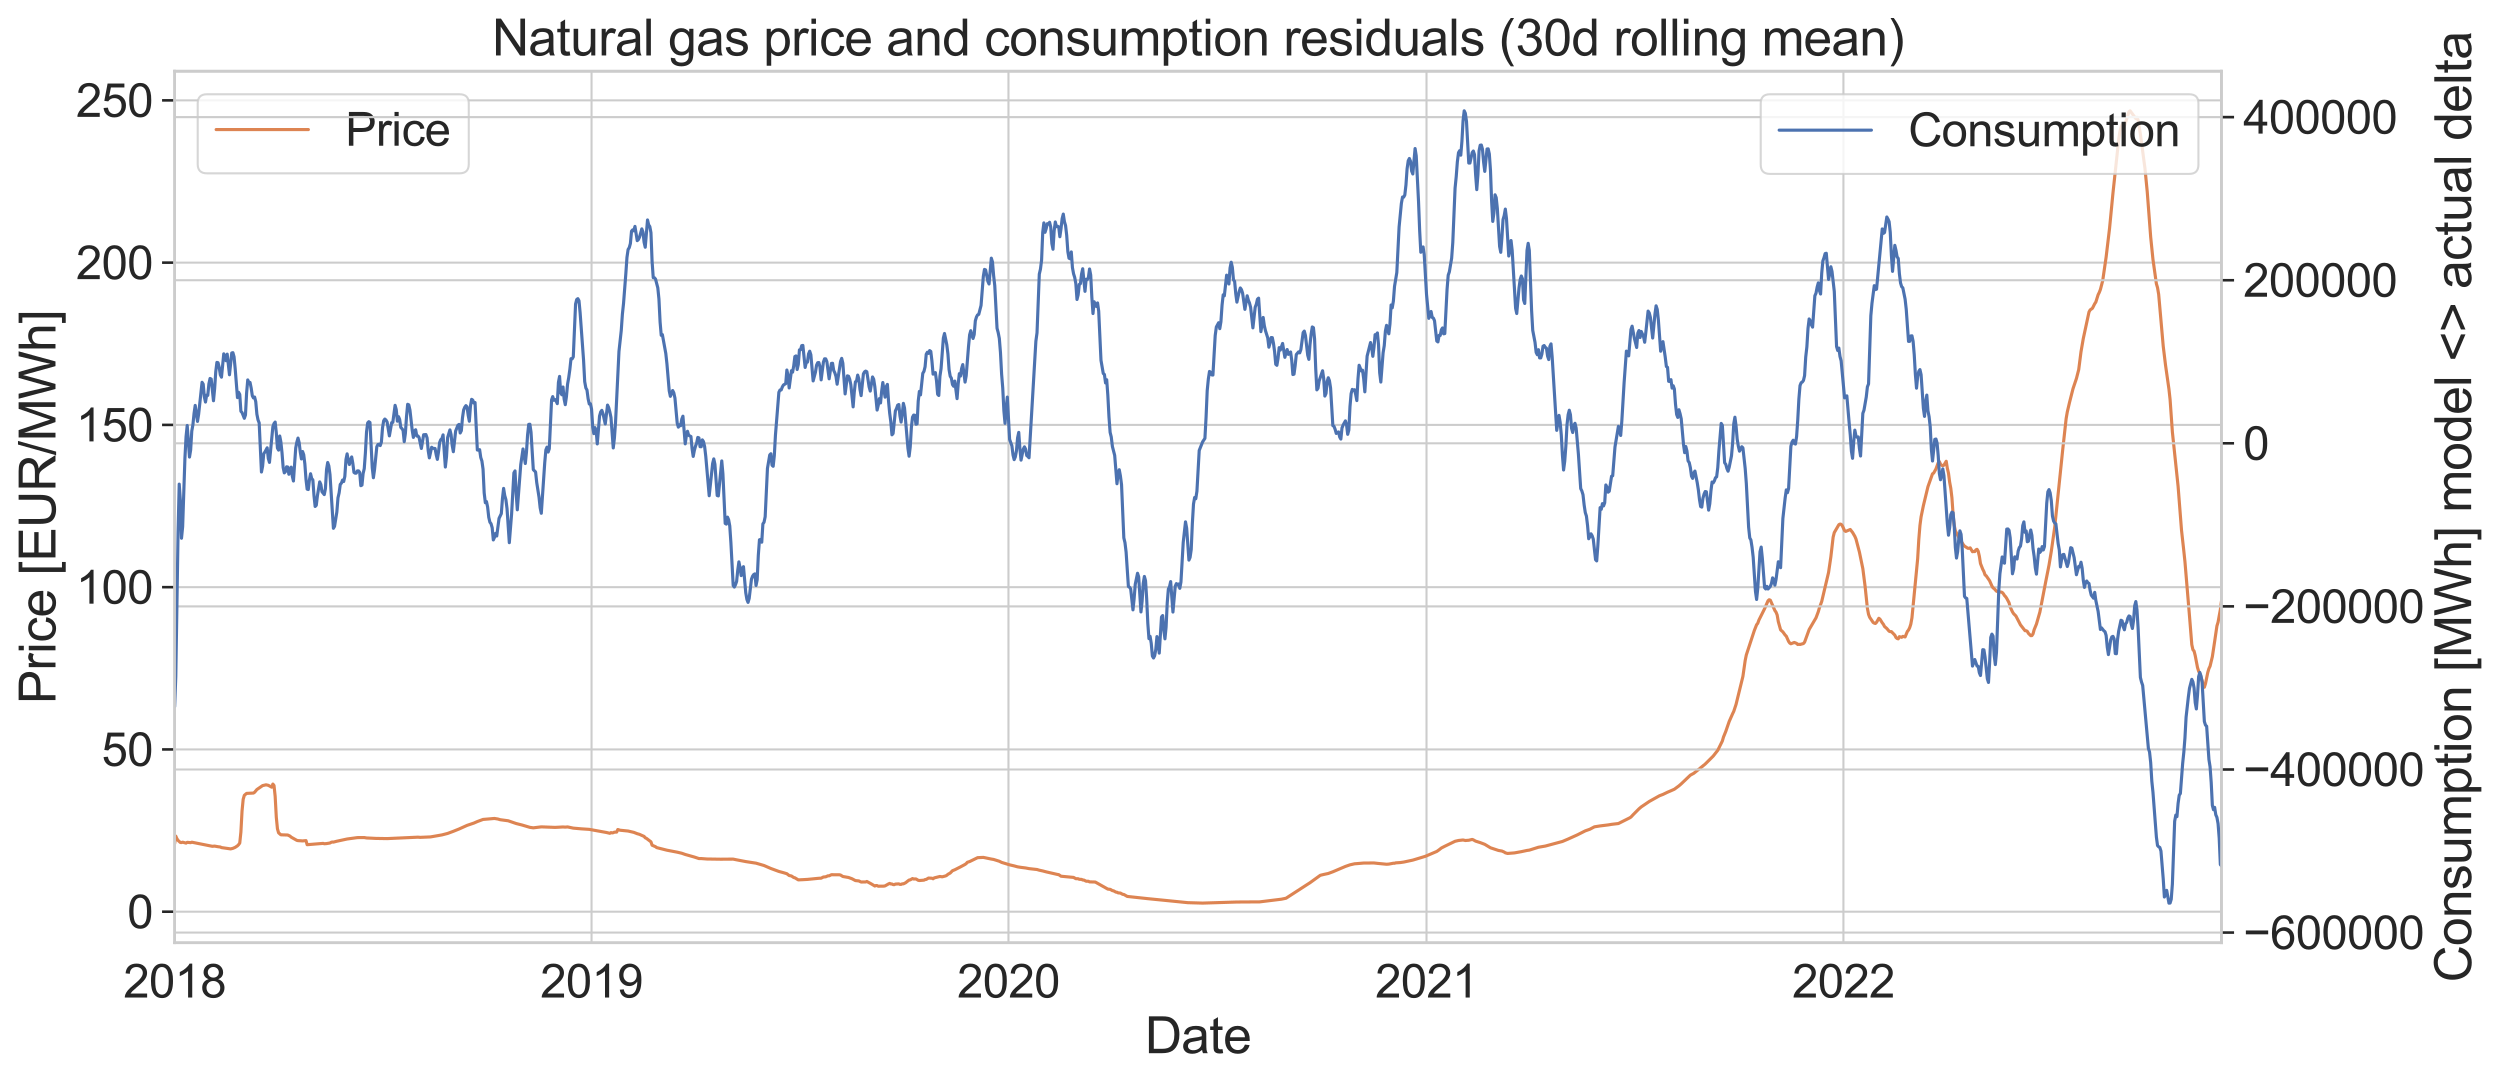 <?xml version="1.0" encoding="utf-8" standalone="no"?>
<!DOCTYPE svg PUBLIC "-//W3C//DTD SVG 1.1//EN"
  "http://www.w3.org/Graphics/SVG/1.1/DTD/svg11.dtd">
<svg xmlns:xlink="http://www.w3.org/1999/xlink" width="954.151pt" height="412.972pt" viewBox="0 0 954.151 412.972" xmlns="http://www.w3.org/2000/svg" version="1.1">
 <defs>
  <style type="text/css">*{stroke-linejoin: round; stroke-linecap: butt}</style>
 </defs>
 <g id="figure_1">
  <g id="patch_1">
   <path d="M 0 412.972 
L 954.151 412.972 
L 954.151 0 
L 0 0 
z
" style="fill: #ffffff"/>
  </g>
  <g id="axes_1">
   <g id="patch_2">
    <path d="M 66.655 359.817 
L 847.855 359.817 
L 847.855 27.177 
L 66.655 27.177 
z
" style="fill: #ffffff"/>
   </g>
   <g id="matplotlib.axis_1">
    <g id="xtick_1">
     <g id="line2d_1">
      <path d="M 66.655 359.817 
L 66.655 27.177 
" clip-path="url(#pbf5c1e36c1)" style="fill: none; stroke: #cccccc; stroke-width: 0.8; stroke-linecap: round"/>
     </g>
     <g id="text_1">
      <!-- 2018 -->
      <g style="fill: #262626" transform="translate(47.08 380.715) scale(0.176 -0.176)">
       <defs>
        <path id="ArialMT-32" d="M 3222 541 
L 3222 0 
L 194 0 
Q 188 203 259 391 
Q 375 700 629 1000 
Q 884 1300 1366 1694 
Q 2113 2306 2375 2664 
Q 2638 3022 2638 3341 
Q 2638 3675 2398 3904 
Q 2159 4134 1775 4134 
Q 1369 4134 1125 3890 
Q 881 3647 878 3216 
L 300 3275 
Q 359 3922 746 4261 
Q 1134 4600 1788 4600 
Q 2447 4600 2831 4234 
Q 3216 3869 3216 3328 
Q 3216 3053 3103 2787 
Q 2991 2522 2730 2228 
Q 2469 1934 1863 1422 
Q 1356 997 1212 845 
Q 1069 694 975 541 
L 3222 541 
z
" transform="scale(0.016)"/>
        <path id="ArialMT-30" d="M 266 2259 
Q 266 3072 433 3567 
Q 600 4063 929 4331 
Q 1259 4600 1759 4600 
Q 2128 4600 2406 4451 
Q 2684 4303 2865 4023 
Q 3047 3744 3150 3342 
Q 3253 2941 3253 2259 
Q 3253 1453 3087 958 
Q 2922 463 2592 192 
Q 2263 -78 1759 -78 
Q 1097 -78 719 397 
Q 266 969 266 2259 
z
M 844 2259 
Q 844 1131 1108 757 
Q 1372 384 1759 384 
Q 2147 384 2411 759 
Q 2675 1134 2675 2259 
Q 2675 3391 2411 3762 
Q 2147 4134 1753 4134 
Q 1366 4134 1134 3806 
Q 844 3388 844 2259 
z
" transform="scale(0.016)"/>
        <path id="ArialMT-31" d="M 2384 0 
L 1822 0 
L 1822 3584 
Q 1619 3391 1289 3197 
Q 959 3003 697 2906 
L 697 3450 
Q 1169 3672 1522 3987 
Q 1875 4303 2022 4600 
L 2384 4600 
L 2384 0 
z
" transform="scale(0.016)"/>
        <path id="ArialMT-38" d="M 1131 2484 
Q 781 2613 612 2850 
Q 444 3088 444 3419 
Q 444 3919 803 4259 
Q 1163 4600 1759 4600 
Q 2359 4600 2725 4251 
Q 3091 3903 3091 3403 
Q 3091 3084 2923 2848 
Q 2756 2613 2416 2484 
Q 2838 2347 3058 2040 
Q 3278 1734 3278 1309 
Q 3278 722 2862 322 
Q 2447 -78 1769 -78 
Q 1091 -78 675 323 
Q 259 725 259 1325 
Q 259 1772 486 2073 
Q 713 2375 1131 2484 
z
M 1019 3438 
Q 1019 3113 1228 2906 
Q 1438 2700 1772 2700 
Q 2097 2700 2305 2904 
Q 2513 3109 2513 3406 
Q 2513 3716 2298 3927 
Q 2084 4138 1766 4138 
Q 1444 4138 1231 3931 
Q 1019 3725 1019 3438 
z
M 838 1322 
Q 838 1081 952 856 
Q 1066 631 1291 507 
Q 1516 384 1775 384 
Q 2178 384 2440 643 
Q 2703 903 2703 1303 
Q 2703 1709 2433 1975 
Q 2163 2241 1756 2241 
Q 1359 2241 1098 1978 
Q 838 1716 838 1322 
z
" transform="scale(0.016)"/>
       </defs>
       <use xlink:href="#ArialMT-32"/>
       <use xlink:href="#ArialMT-30" x="55.615"/>
       <use xlink:href="#ArialMT-31" x="111.23"/>
       <use xlink:href="#ArialMT-38" x="166.846"/>
      </g>
     </g>
    </g>
    <g id="xtick_2">
     <g id="line2d_2">
      <path d="M 225.772 359.817 
L 225.772 27.177 
" clip-path="url(#pbf5c1e36c1)" style="fill: none; stroke: #cccccc; stroke-width: 0.8; stroke-linecap: round"/>
     </g>
     <g id="text_2">
      <!-- 2019 -->
      <g style="fill: #262626" transform="translate(206.197 380.715) scale(0.176 -0.176)">
       <defs>
        <path id="ArialMT-39" d="M 350 1059 
L 891 1109 
Q 959 728 1153 556 
Q 1347 384 1650 384 
Q 1909 384 2104 503 
Q 2300 622 2425 820 
Q 2550 1019 2634 1356 
Q 2719 1694 2719 2044 
Q 2719 2081 2716 2156 
Q 2547 1888 2255 1720 
Q 1963 1553 1622 1553 
Q 1053 1553 659 1965 
Q 266 2378 266 3053 
Q 266 3750 677 4175 
Q 1088 4600 1706 4600 
Q 2153 4600 2523 4359 
Q 2894 4119 3086 3673 
Q 3278 3228 3278 2384 
Q 3278 1506 3087 986 
Q 2897 466 2520 194 
Q 2144 -78 1638 -78 
Q 1100 -78 759 220 
Q 419 519 350 1059 
z
M 2653 3081 
Q 2653 3566 2395 3850 
Q 2138 4134 1775 4134 
Q 1400 4134 1122 3828 
Q 844 3522 844 3034 
Q 844 2597 1108 2323 
Q 1372 2050 1759 2050 
Q 2150 2050 2401 2323 
Q 2653 2597 2653 3081 
z
" transform="scale(0.016)"/>
       </defs>
       <use xlink:href="#ArialMT-32"/>
       <use xlink:href="#ArialMT-30" x="55.615"/>
       <use xlink:href="#ArialMT-31" x="111.23"/>
       <use xlink:href="#ArialMT-39" x="166.846"/>
      </g>
     </g>
    </g>
    <g id="xtick_3">
     <g id="line2d_3">
      <path d="M 384.889 359.817 
L 384.889 27.177 
" clip-path="url(#pbf5c1e36c1)" style="fill: none; stroke: #cccccc; stroke-width: 0.8; stroke-linecap: round"/>
     </g>
     <g id="text_3">
      <!-- 2020 -->
      <g style="fill: #262626" transform="translate(365.315 380.715) scale(0.176 -0.176)">
       <use xlink:href="#ArialMT-32"/>
       <use xlink:href="#ArialMT-30" x="55.615"/>
       <use xlink:href="#ArialMT-32" x="111.23"/>
       <use xlink:href="#ArialMT-30" x="166.846"/>
      </g>
     </g>
    </g>
    <g id="xtick_4">
     <g id="line2d_4">
      <path d="M 544.442 359.817 
L 544.442 27.177 
" clip-path="url(#pbf5c1e36c1)" style="fill: none; stroke: #cccccc; stroke-width: 0.8; stroke-linecap: round"/>
     </g>
     <g id="text_4">
      <!-- 2021 -->
      <g style="fill: #262626" transform="translate(524.868 380.715) scale(0.176 -0.176)">
       <use xlink:href="#ArialMT-32"/>
       <use xlink:href="#ArialMT-30" x="55.615"/>
       <use xlink:href="#ArialMT-32" x="111.23"/>
       <use xlink:href="#ArialMT-31" x="166.846"/>
      </g>
     </g>
    </g>
    <g id="xtick_5">
     <g id="line2d_5">
      <path d="M 703.559 359.817 
L 703.559 27.177 
" clip-path="url(#pbf5c1e36c1)" style="fill: none; stroke: #cccccc; stroke-width: 0.8; stroke-linecap: round"/>
     </g>
     <g id="text_5">
      <!-- 2022 -->
      <g style="fill: #262626" transform="translate(683.985 380.715) scale(0.176 -0.176)">
       <use xlink:href="#ArialMT-32"/>
       <use xlink:href="#ArialMT-30" x="55.615"/>
       <use xlink:href="#ArialMT-32" x="111.23"/>
       <use xlink:href="#ArialMT-32" x="166.846"/>
      </g>
     </g>
    </g>
    <g id="xtick_6">
     <g id="line2d_6">
      <path d="M 847.855 359.817 
L 847.855 27.177 
" clip-path="url(#pbf5c1e36c1)" style="fill: none; stroke: #cccccc; stroke-width: 0.8; stroke-linecap: round"/>
     </g>
    </g>
    <g id="xtick_7"/>
    <g id="xtick_8"/>
    <g id="xtick_9"/>
    <g id="xtick_10"/>
    <g id="xtick_11"/>
    <g id="xtick_12"/>
    <g id="xtick_13"/>
    <g id="xtick_14"/>
    <g id="xtick_15"/>
    <g id="xtick_16"/>
    <g id="xtick_17"/>
    <g id="xtick_18"/>
    <g id="xtick_19"/>
    <g id="xtick_20"/>
    <g id="xtick_21"/>
    <g id="text_6">
     <!-- Date -->
     <g style="fill: #262626" transform="translate(436.978 401.956) scale(0.192 -0.192)">
      <defs>
       <path id="ArialMT-44" d="M 494 0 
L 494 4581 
L 2072 4581 
Q 2606 4581 2888 4516 
Q 3281 4425 3559 4188 
Q 3922 3881 4101 3404 
Q 4281 2928 4281 2316 
Q 4281 1794 4159 1391 
Q 4038 988 3847 723 
Q 3656 459 3429 307 
Q 3203 156 2883 78 
Q 2563 0 2147 0 
L 494 0 
z
M 1100 541 
L 2078 541 
Q 2531 541 2789 625 
Q 3047 709 3200 863 
Q 3416 1078 3536 1442 
Q 3656 1806 3656 2325 
Q 3656 3044 3420 3430 
Q 3184 3816 2847 3947 
Q 2603 4041 2063 4041 
L 1100 4041 
L 1100 541 
z
" transform="scale(0.016)"/>
       <path id="ArialMT-61" d="M 2588 409 
Q 2275 144 1986 34 
Q 1697 -75 1366 -75 
Q 819 -75 525 192 
Q 231 459 231 875 
Q 231 1119 342 1320 
Q 453 1522 633 1644 
Q 813 1766 1038 1828 
Q 1203 1872 1538 1913 
Q 2219 1994 2541 2106 
Q 2544 2222 2544 2253 
Q 2544 2597 2384 2738 
Q 2169 2928 1744 2928 
Q 1347 2928 1158 2789 
Q 969 2650 878 2297 
L 328 2372 
Q 403 2725 575 2942 
Q 747 3159 1072 3276 
Q 1397 3394 1825 3394 
Q 2250 3394 2515 3294 
Q 2781 3194 2906 3042 
Q 3031 2891 3081 2659 
Q 3109 2516 3109 2141 
L 3109 1391 
Q 3109 606 3145 398 
Q 3181 191 3288 0 
L 2700 0 
Q 2613 175 2588 409 
z
M 2541 1666 
Q 2234 1541 1622 1453 
Q 1275 1403 1131 1340 
Q 988 1278 909 1158 
Q 831 1038 831 891 
Q 831 666 1001 516 
Q 1172 366 1500 366 
Q 1825 366 2078 508 
Q 2331 650 2450 897 
Q 2541 1088 2541 1459 
L 2541 1666 
z
" transform="scale(0.016)"/>
       <path id="ArialMT-74" d="M 1650 503 
L 1731 6 
Q 1494 -44 1306 -44 
Q 1000 -44 831 53 
Q 663 150 594 308 
Q 525 466 525 972 
L 525 2881 
L 113 2881 
L 113 3319 
L 525 3319 
L 525 4141 
L 1084 4478 
L 1084 3319 
L 1650 3319 
L 1650 2881 
L 1084 2881 
L 1084 941 
Q 1084 700 1114 631 
Q 1144 563 1211 522 
Q 1278 481 1403 481 
Q 1497 481 1650 503 
z
" transform="scale(0.016)"/>
       <path id="ArialMT-65" d="M 2694 1069 
L 3275 997 
Q 3138 488 2766 206 
Q 2394 -75 1816 -75 
Q 1088 -75 661 373 
Q 234 822 234 1631 
Q 234 2469 665 2931 
Q 1097 3394 1784 3394 
Q 2450 3394 2872 2941 
Q 3294 2488 3294 1666 
Q 3294 1616 3291 1516 
L 816 1516 
Q 847 969 1125 678 
Q 1403 388 1819 388 
Q 2128 388 2347 550 
Q 2566 713 2694 1069 
z
M 847 1978 
L 2700 1978 
Q 2663 2397 2488 2606 
Q 2219 2931 1791 2931 
Q 1403 2931 1139 2672 
Q 875 2413 847 1978 
z
" transform="scale(0.016)"/>
      </defs>
      <use xlink:href="#ArialMT-44"/>
      <use xlink:href="#ArialMT-61" x="72.217"/>
      <use xlink:href="#ArialMT-74" x="127.832"/>
      <use xlink:href="#ArialMT-65" x="155.615"/>
     </g>
    </g>
   </g>
   <g id="matplotlib.axis_2">
    <g id="ytick_1">
     <g id="line2d_7">
      <path d="M 66.655 347.961 
L 847.855 347.961 
" clip-path="url(#pbf5c1e36c1)" style="fill: none; stroke: #cccccc; stroke-width: 0.8; stroke-linecap: round"/>
     </g>
     <g id="line2d_8">
      <defs>
       <path id="md26a12c0ba" d="M 0 0 
L -4.8 0 
" style="stroke: #262626"/>
      </defs>
      <g>
       <use xlink:href="#md26a12c0ba" x="66.655" y="347.961" style="fill: #262626; stroke: #262626"/>
      </g>
     </g>
     <g id="text_7">
      <!-- 0 -->
      <g style="fill: #262626" transform="translate(48.568 354.26) scale(0.176 -0.176)">
       <use xlink:href="#ArialMT-30"/>
      </g>
     </g>
    </g>
    <g id="ytick_2">
     <g id="line2d_9">
      <path d="M 66.655 286.029 
L 847.855 286.029 
" clip-path="url(#pbf5c1e36c1)" style="fill: none; stroke: #cccccc; stroke-width: 0.8; stroke-linecap: round"/>
     </g>
     <g id="line2d_10">
      <g>
       <use xlink:href="#md26a12c0ba" x="66.655" y="286.029" style="fill: #262626; stroke: #262626"/>
      </g>
     </g>
     <g id="text_8">
      <!-- 50 -->
      <g style="fill: #262626" transform="translate(38.78 292.328) scale(0.176 -0.176)">
       <defs>
        <path id="ArialMT-35" d="M 266 1200 
L 856 1250 
Q 922 819 1161 601 
Q 1400 384 1738 384 
Q 2144 384 2425 690 
Q 2706 997 2706 1503 
Q 2706 1984 2436 2262 
Q 2166 2541 1728 2541 
Q 1456 2541 1237 2417 
Q 1019 2294 894 2097 
L 366 2166 
L 809 4519 
L 3088 4519 
L 3088 3981 
L 1259 3981 
L 1013 2750 
Q 1425 3038 1878 3038 
Q 2478 3038 2890 2622 
Q 3303 2206 3303 1553 
Q 3303 931 2941 478 
Q 2500 -78 1738 -78 
Q 1113 -78 717 272 
Q 322 622 266 1200 
z
" transform="scale(0.016)"/>
       </defs>
       <use xlink:href="#ArialMT-35"/>
       <use xlink:href="#ArialMT-30" x="55.615"/>
      </g>
     </g>
    </g>
    <g id="ytick_3">
     <g id="line2d_11">
      <path d="M 66.655 224.097 
L 847.855 224.097 
" clip-path="url(#pbf5c1e36c1)" style="fill: none; stroke: #cccccc; stroke-width: 0.8; stroke-linecap: round"/>
     </g>
     <g id="line2d_12">
      <g>
       <use xlink:href="#md26a12c0ba" x="66.655" y="224.097" style="fill: #262626; stroke: #262626"/>
      </g>
     </g>
     <g id="text_9">
      <!-- 100 -->
      <g style="fill: #262626" transform="translate(28.993 230.396) scale(0.176 -0.176)">
       <use xlink:href="#ArialMT-31"/>
       <use xlink:href="#ArialMT-30" x="55.615"/>
       <use xlink:href="#ArialMT-30" x="111.23"/>
      </g>
     </g>
    </g>
    <g id="ytick_4">
     <g id="line2d_13">
      <path d="M 66.655 162.165 
L 847.855 162.165 
" clip-path="url(#pbf5c1e36c1)" style="fill: none; stroke: #cccccc; stroke-width: 0.8; stroke-linecap: round"/>
     </g>
     <g id="line2d_14">
      <g>
       <use xlink:href="#md26a12c0ba" x="66.655" y="162.165" style="fill: #262626; stroke: #262626"/>
      </g>
     </g>
     <g id="text_10">
      <!-- 150 -->
      <g style="fill: #262626" transform="translate(28.993 168.463) scale(0.176 -0.176)">
       <use xlink:href="#ArialMT-31"/>
       <use xlink:href="#ArialMT-35" x="55.615"/>
       <use xlink:href="#ArialMT-30" x="111.23"/>
      </g>
     </g>
    </g>
    <g id="ytick_5">
     <g id="line2d_15">
      <path d="M 66.655 100.233 
L 847.855 100.233 
" clip-path="url(#pbf5c1e36c1)" style="fill: none; stroke: #cccccc; stroke-width: 0.8; stroke-linecap: round"/>
     </g>
     <g id="line2d_16">
      <g>
       <use xlink:href="#md26a12c0ba" x="66.655" y="100.233" style="fill: #262626; stroke: #262626"/>
      </g>
     </g>
     <g id="text_11">
      <!-- 200 -->
      <g style="fill: #262626" transform="translate(28.993 106.531) scale(0.176 -0.176)">
       <use xlink:href="#ArialMT-32"/>
       <use xlink:href="#ArialMT-30" x="55.615"/>
       <use xlink:href="#ArialMT-30" x="111.23"/>
      </g>
     </g>
    </g>
    <g id="ytick_6">
     <g id="line2d_17">
      <path d="M 66.655 38.3 
L 847.855 38.3 
" clip-path="url(#pbf5c1e36c1)" style="fill: none; stroke: #cccccc; stroke-width: 0.8; stroke-linecap: round"/>
     </g>
     <g id="line2d_18">
      <g>
       <use xlink:href="#md26a12c0ba" x="66.655" y="38.3" style="fill: #262626; stroke: #262626"/>
      </g>
     </g>
     <g id="text_12">
      <!-- 250 -->
      <g style="fill: #262626" transform="translate(28.993 44.599) scale(0.176 -0.176)">
       <use xlink:href="#ArialMT-32"/>
       <use xlink:href="#ArialMT-35" x="55.615"/>
       <use xlink:href="#ArialMT-30" x="111.23"/>
      </g>
     </g>
    </g>
    <g id="text_13">
     <!-- Price [EUR/MWh] -->
     <g style="fill: #262626" transform="translate(21.177 268.702) rotate(-90) scale(0.192 -0.192)">
      <defs>
       <path id="ArialMT-50" d="M 494 0 
L 494 4581 
L 2222 4581 
Q 2678 4581 2919 4538 
Q 3256 4481 3484 4323 
Q 3713 4166 3852 3881 
Q 3991 3597 3991 3256 
Q 3991 2672 3619 2267 
Q 3247 1863 2275 1863 
L 1100 1863 
L 1100 0 
L 494 0 
z
M 1100 2403 
L 2284 2403 
Q 2872 2403 3119 2622 
Q 3366 2841 3366 3238 
Q 3366 3525 3220 3729 
Q 3075 3934 2838 4000 
Q 2684 4041 2272 4041 
L 1100 4041 
L 1100 2403 
z
" transform="scale(0.016)"/>
       <path id="ArialMT-72" d="M 416 0 
L 416 3319 
L 922 3319 
L 922 2816 
Q 1116 3169 1280 3281 
Q 1444 3394 1641 3394 
Q 1925 3394 2219 3213 
L 2025 2691 
Q 1819 2813 1613 2813 
Q 1428 2813 1281 2702 
Q 1134 2591 1072 2394 
Q 978 2094 978 1738 
L 978 0 
L 416 0 
z
" transform="scale(0.016)"/>
       <path id="ArialMT-69" d="M 425 3934 
L 425 4581 
L 988 4581 
L 988 3934 
L 425 3934 
z
M 425 0 
L 425 3319 
L 988 3319 
L 988 0 
L 425 0 
z
" transform="scale(0.016)"/>
       <path id="ArialMT-63" d="M 2588 1216 
L 3141 1144 
Q 3050 572 2676 248 
Q 2303 -75 1759 -75 
Q 1078 -75 664 370 
Q 250 816 250 1647 
Q 250 2184 428 2587 
Q 606 2991 970 3192 
Q 1334 3394 1763 3394 
Q 2303 3394 2647 3120 
Q 2991 2847 3088 2344 
L 2541 2259 
Q 2463 2594 2264 2762 
Q 2066 2931 1784 2931 
Q 1359 2931 1093 2626 
Q 828 2322 828 1663 
Q 828 994 1084 691 
Q 1341 388 1753 388 
Q 2084 388 2306 591 
Q 2528 794 2588 1216 
z
" transform="scale(0.016)"/>
       <path id="ArialMT-20" transform="scale(0.016)"/>
       <path id="ArialMT-5b" d="M 434 -1272 
L 434 4581 
L 1675 4581 
L 1675 4116 
L 997 4116 
L 997 -806 
L 1675 -806 
L 1675 -1272 
L 434 -1272 
z
" transform="scale(0.016)"/>
       <path id="ArialMT-45" d="M 506 0 
L 506 4581 
L 3819 4581 
L 3819 4041 
L 1113 4041 
L 1113 2638 
L 3647 2638 
L 3647 2100 
L 1113 2100 
L 1113 541 
L 3925 541 
L 3925 0 
L 506 0 
z
" transform="scale(0.016)"/>
       <path id="ArialMT-55" d="M 3500 4581 
L 4106 4581 
L 4106 1934 
Q 4106 1244 3950 837 
Q 3794 431 3386 176 
Q 2978 -78 2316 -78 
Q 1672 -78 1262 144 
Q 853 366 678 786 
Q 503 1206 503 1934 
L 503 4581 
L 1109 4581 
L 1109 1938 
Q 1109 1341 1220 1058 
Q 1331 775 1601 622 
Q 1872 469 2263 469 
Q 2931 469 3215 772 
Q 3500 1075 3500 1938 
L 3500 4581 
z
" transform="scale(0.016)"/>
       <path id="ArialMT-52" d="M 503 0 
L 503 4581 
L 2534 4581 
Q 3147 4581 3465 4457 
Q 3784 4334 3975 4021 
Q 4166 3709 4166 3331 
Q 4166 2844 3850 2509 
Q 3534 2175 2875 2084 
Q 3116 1969 3241 1856 
Q 3506 1613 3744 1247 
L 4541 0 
L 3778 0 
L 3172 953 
Q 2906 1366 2734 1584 
Q 2563 1803 2427 1890 
Q 2291 1978 2150 2013 
Q 2047 2034 1813 2034 
L 1109 2034 
L 1109 0 
L 503 0 
z
M 1109 2559 
L 2413 2559 
Q 2828 2559 3062 2645 
Q 3297 2731 3419 2920 
Q 3541 3109 3541 3331 
Q 3541 3656 3305 3865 
Q 3069 4075 2559 4075 
L 1109 4075 
L 1109 2559 
z
" transform="scale(0.016)"/>
       <path id="ArialMT-2f" d="M 0 -78 
L 1328 4659 
L 1778 4659 
L 453 -78 
L 0 -78 
z
" transform="scale(0.016)"/>
       <path id="ArialMT-4d" d="M 475 0 
L 475 4581 
L 1388 4581 
L 2472 1338 
Q 2622 884 2691 659 
Q 2769 909 2934 1394 
L 4031 4581 
L 4847 4581 
L 4847 0 
L 4263 0 
L 4263 3834 
L 2931 0 
L 2384 0 
L 1059 3900 
L 1059 0 
L 475 0 
z
" transform="scale(0.016)"/>
       <path id="ArialMT-57" d="M 1294 0 
L 78 4581 
L 700 4581 
L 1397 1578 
Q 1509 1106 1591 641 
Q 1766 1375 1797 1488 
L 2669 4581 
L 3400 4581 
L 4056 2263 
Q 4303 1400 4413 641 
Q 4500 1075 4641 1638 
L 5359 4581 
L 5969 4581 
L 4713 0 
L 4128 0 
L 3163 3491 
Q 3041 3928 3019 4028 
Q 2947 3713 2884 3491 
L 1913 0 
L 1294 0 
z
" transform="scale(0.016)"/>
       <path id="ArialMT-68" d="M 422 0 
L 422 4581 
L 984 4581 
L 984 2938 
Q 1378 3394 1978 3394 
Q 2347 3394 2619 3248 
Q 2891 3103 3008 2847 
Q 3125 2591 3125 2103 
L 3125 0 
L 2563 0 
L 2563 2103 
Q 2563 2525 2380 2717 
Q 2197 2909 1863 2909 
Q 1613 2909 1392 2779 
Q 1172 2650 1078 2428 
Q 984 2206 984 1816 
L 984 0 
L 422 0 
z
" transform="scale(0.016)"/>
       <path id="ArialMT-5d" d="M 1363 -1272 
L 122 -1272 
L 122 -806 
L 800 -806 
L 800 4116 
L 122 4116 
L 122 4581 
L 1363 4581 
L 1363 -1272 
z
" transform="scale(0.016)"/>
      </defs>
      <use xlink:href="#ArialMT-50"/>
      <use xlink:href="#ArialMT-72" x="66.699"/>
      <use xlink:href="#ArialMT-69" x="100"/>
      <use xlink:href="#ArialMT-63" x="122.217"/>
      <use xlink:href="#ArialMT-65" x="172.217"/>
      <use xlink:href="#ArialMT-20" x="227.832"/>
      <use xlink:href="#ArialMT-5b" x="255.615"/>
      <use xlink:href="#ArialMT-45" x="283.398"/>
      <use xlink:href="#ArialMT-55" x="350.098"/>
      <use xlink:href="#ArialMT-52" x="422.314"/>
      <use xlink:href="#ArialMT-2f" x="494.531"/>
      <use xlink:href="#ArialMT-4d" x="522.314"/>
      <use xlink:href="#ArialMT-57" x="605.615"/>
      <use xlink:href="#ArialMT-68" x="700"/>
      <use xlink:href="#ArialMT-5d" x="755.615"/>
     </g>
    </g>
   </g>
   <g id="line2d_19">
    <path d="M 66.655 321.949 
L 67.091 319.117 
L 67.527 320.118 
L 67.963 320.757 
L 68.834 321.552 
L 69.27 321.569 
L 69.706 321.431 
L 71.014 321.775 
L 71.45 321.481 
L 72.758 321.61 
L 73.194 321.43 
L 81.041 322.998 
L 81.913 322.925 
L 83.22 323.159 
L 84.092 323.266 
L 84.528 323.488 
L 88.016 323.991 
L 88.888 323.777 
L 89.759 323.398 
L 90.631 322.814 
L 91.067 322.37 
L 91.503 321.757 
L 91.939 317.573 
L 92.375 309.547 
L 92.811 305.066 
L 93.247 303.546 
L 94.119 302.805 
L 96.734 302.678 
L 97.17 302.378 
L 98.042 301.336 
L 100.222 299.834 
L 101.53 299.537 
L 102.402 299.723 
L 103.709 300.443 
L 104.145 299.249 
L 104.581 299.795 
L 105.017 303.934 
L 105.453 311.914 
L 105.889 316.32 
L 106.325 317.853 
L 107.197 318.61 
L 109.813 318.692 
L 110.684 319.105 
L 111.12 319.503 
L 113.3 320.733 
L 113.736 320.83 
L 114.608 320.882 
L 115.48 320.943 
L 116.788 320.832 
L 117.224 322.386 
L 123.327 321.887 
L 123.763 322.028 
L 124.634 321.96 
L 125.942 321.744 
L 126.378 321.482 
L 126.814 321.359 
L 127.25 321.401 
L 128.558 321.063 
L 132.481 320.215 
L 136.405 319.681 
L 139.02 319.658 
L 139.892 319.818 
L 141.636 319.895 
L 143.38 319.987 
L 147.739 320.061 
L 159.509 319.517 
L 160.381 319.589 
L 164.305 319.415 
L 165.613 319.19 
L 168.664 318.652 
L 170.844 318.09 
L 173.024 317.276 
L 175.203 316.398 
L 178.255 315.021 
L 180.87 314.131 
L 182.178 313.557 
L 184.358 312.747 
L 188.717 312.372 
L 190.025 312.588 
L 190.897 312.849 
L 193.948 313.257 
L 197 314.309 
L 199.18 314.861 
L 202.231 315.764 
L 203.539 315.951 
L 206.591 315.583 
L 210.95 315.746 
L 211.822 315.787 
L 214.874 315.621 
L 215.745 315.682 
L 216.617 315.601 
L 218.797 316.066 
L 221.849 316.334 
L 224.9 316.537 
L 231.439 317.725 
L 232.747 318.038 
L 233.183 317.771 
L 233.619 317.885 
L 234.055 317.805 
L 234.491 317.604 
L 235.363 317.566 
L 235.798 316.594 
L 236.67 316.866 
L 239.722 317.173 
L 241.902 317.681 
L 243.209 318.193 
L 244.081 318.441 
L 244.953 318.846 
L 245.825 319.225 
L 246.261 319.763 
L 246.697 319.955 
L 248.441 321.286 
L 248.877 322.582 
L 250.184 323.152 
L 250.62 323.493 
L 254.544 324.49 
L 258.467 325.242 
L 260.211 325.653 
L 261.519 326.114 
L 265.006 327.1 
L 266.75 327.677 
L 267.622 327.679 
L 269.802 327.845 
L 275.033 327.926 
L 276.777 327.917 
L 278.084 327.897 
L 279.828 327.896 
L 281.136 328.161 
L 284.623 328.831 
L 288.547 329.438 
L 291.599 330.334 
L 294.214 331.467 
L 297.266 332.595 
L 299.009 333.069 
L 300.317 333.466 
L 301.189 334.146 
L 302.061 334.326 
L 302.933 334.91 
L 303.369 335.021 
L 304.677 335.815 
L 306.42 335.733 
L 308.164 335.634 
L 312.524 335.203 
L 313.395 335.165 
L 314.267 334.717 
L 315.139 334.646 
L 316.011 334.26 
L 316.447 334.264 
L 317.319 333.847 
L 320.37 333.871 
L 320.806 333.969 
L 321.678 334.519 
L 323.858 334.903 
L 325.166 335.383 
L 326.474 336.079 
L 327.781 336.212 
L 328.653 336.629 
L 330.397 336.609 
L 330.833 336.42 
L 332.577 337.371 
L 333.884 338.161 
L 334.32 337.967 
L 334.756 338.001 
L 335.192 338.233 
L 337.372 338.199 
L 337.808 338.102 
L 339.116 337.354 
L 339.552 337.166 
L 339.988 337.363 
L 340.423 337.385 
L 340.859 337.609 
L 341.295 337.652 
L 341.731 337.419 
L 343.039 337.341 
L 343.475 337.54 
L 343.911 337.532 
L 344.347 337.327 
L 344.783 337.334 
L 345.655 336.902 
L 346.527 336.199 
L 346.963 335.883 
L 347.399 335.804 
L 348.27 335.311 
L 348.706 335.486 
L 349.578 335.453 
L 350.45 335.976 
L 350.886 336.061 
L 352.63 335.926 
L 353.066 335.698 
L 353.502 335.641 
L 354.373 335.116 
L 355.681 335.184 
L 356.117 335.394 
L 356.553 335.057 
L 358.733 334.515 
L 359.605 334.648 
L 360.913 334.305 
L 361.349 334.07 
L 361.784 333.69 
L 362.656 333.2 
L 363.528 332.311 
L 364.4 331.962 
L 366.58 330.853 
L 368.324 329.916 
L 368.759 329.604 
L 369.195 329.102 
L 370.067 328.824 
L 373.119 327.336 
L 374.427 327.272 
L 375.298 327.234 
L 378.35 327.87 
L 379.222 328.018 
L 381.402 328.703 
L 382.274 329.14 
L 385.325 330.072 
L 387.069 330.479 
L 388.377 330.838 
L 389.684 331.044 
L 391.428 331.265 
L 392.736 331.517 
L 395.788 331.86 
L 396.659 332.121 
L 397.967 332.404 
L 399.275 332.753 
L 403.634 333.754 
L 404.07 333.814 
L 404.942 334.418 
L 409.738 334.875 
L 410.609 335.361 
L 411.481 335.379 
L 411.917 335.587 
L 412.789 335.636 
L 413.225 335.859 
L 413.661 335.885 
L 414.533 336.317 
L 415.405 336.345 
L 415.841 336.577 
L 418.02 336.636 
L 422.816 339.338 
L 423.688 339.425 
L 424.559 339.921 
L 424.995 339.988 
L 425.867 340.475 
L 426.303 340.538 
L 426.739 340.774 
L 427.611 340.846 
L 428.483 341.337 
L 428.919 341.384 
L 430.227 342.129 
L 432.842 342.418 
L 438.074 342.985 
L 444.177 343.59 
L 453.331 344.512 
L 458.998 344.677 
L 472.077 344.265 
L 480.795 344.207 
L 489.078 343.184 
L 490.822 342.819 
L 498.669 337.739 
L 499.977 336.904 
L 503.9 334.067 
L 505.208 333.748 
L 506.952 333.372 
L 508.695 332.726 
L 513.491 330.683 
L 515.234 330.073 
L 516.978 329.679 
L 518.722 329.542 
L 520.466 329.39 
L 524.389 329.363 
L 525.697 329.512 
L 529.184 329.849 
L 530.056 329.792 
L 531.8 329.459 
L 532.236 329.476 
L 532.672 329.323 
L 534.416 329.206 
L 535.723 329.018 
L 539.211 328.27 
L 544.006 326.817 
L 548.366 324.959 
L 549.238 324.343 
L 550.109 323.654 
L 551.417 322.982 
L 555.341 321.084 
L 556.649 320.782 
L 558.392 320.59 
L 559.264 320.786 
L 560.572 320.695 
L 561.88 320.372 
L 562.316 320.541 
L 563.188 321.031 
L 564.931 321.584 
L 566.675 322.248 
L 568.855 323.568 
L 571.906 324.586 
L 573.214 324.807 
L 574.086 325.191 
L 574.522 325.491 
L 575.394 325.727 
L 578.009 325.518 
L 580.625 325.047 
L 582.805 324.579 
L 583.677 324.461 
L 587.164 323.36 
L 589.78 322.913 
L 596.319 321.152 
L 598.499 320.223 
L 601.986 318.647 
L 605.038 317.103 
L 606.781 316.49 
L 608.525 315.567 
L 610.705 315.22 
L 613.756 314.84 
L 615.064 314.624 
L 617.68 314.31 
L 622.039 312.119 
L 622.475 311.831 
L 623.347 310.898 
L 625.527 308.707 
L 626.399 307.96 
L 627.706 307.081 
L 629.45 305.892 
L 633.374 303.697 
L 634.681 303.199 
L 636.425 302.357 
L 637.733 301.797 
L 639.041 301.213 
L 640.784 299.93 
L 641.656 299.171 
L 645.144 295.84 
L 646.452 295.133 
L 648.195 293.74 
L 650.811 291.605 
L 653.863 288.569 
L 655.606 286.346 
L 657.35 282.811 
L 657.786 281.303 
L 658.658 279.161 
L 659.966 275.356 
L 661.274 272.392 
L 661.709 271.49 
L 662.581 268.843 
L 665.197 258.164 
L 666.069 252.071 
L 666.505 249.951 
L 669.556 240.645 
L 670.428 238.438 
L 670.864 237.894 
L 671.3 236.672 
L 673.48 232.31 
L 674.788 229.287 
L 675.223 228.903 
L 675.659 229.068 
L 677.403 233.022 
L 677.839 233.644 
L 678.275 234.728 
L 678.711 237.266 
L 679.583 240.383 
L 680.455 241.173 
L 681.327 242.381 
L 681.763 242.822 
L 682.634 244.79 
L 683.07 245.418 
L 683.506 245.7 
L 684.814 245.2 
L 685.686 245.554 
L 686.122 245.982 
L 686.558 245.887 
L 686.994 245.972 
L 688.302 245.613 
L 688.738 245.089 
L 690.481 240.27 
L 693.097 235.8 
L 693.969 233.465 
L 694.405 231.946 
L 695.277 229.559 
L 697.892 218.474 
L 698.764 212.542 
L 699.636 205.007 
L 700.072 203.267 
L 701.816 200.262 
L 702.252 200.012 
L 702.688 200.097 
L 703.124 200.65 
L 703.995 202.516 
L 704.431 202.82 
L 705.739 202.272 
L 706.175 202.091 
L 707.047 203.207 
L 707.919 204.693 
L 708.355 205.723 
L 709.663 210.699 
L 710.97 217.04 
L 711.842 223.868 
L 712.714 232.192 
L 713.15 234.468 
L 713.586 235.607 
L 714.894 237.551 
L 715.33 237.823 
L 715.766 237.952 
L 716.202 237.505 
L 717.073 235.979 
L 717.509 236.316 
L 718.381 237.711 
L 718.817 238.276 
L 719.253 239.113 
L 720.125 239.87 
L 720.997 240.904 
L 721.433 241.072 
L 721.869 241.062 
L 723.177 242.415 
L 723.613 243.299 
L 724.048 243.677 
L 724.484 243.819 
L 724.92 242.99 
L 725.792 243.234 
L 726.228 242.871 
L 727.1 243.096 
L 727.972 240.994 
L 728.408 240.455 
L 728.844 239.568 
L 729.28 238.214 
L 729.716 235.79 
L 731.895 213.244 
L 732.331 205.877 
L 732.767 200.543 
L 733.203 197.254 
L 734.075 193.005 
L 735.819 185.757 
L 737.563 180.819 
L 737.999 180.564 
L 738.87 178.982 
L 739.742 176.606 
L 740.178 176.194 
L 740.614 177.139 
L 741.05 177.576 
L 741.486 177.762 
L 741.922 177.531 
L 742.794 176.05 
L 743.23 178.765 
L 743.666 180.623 
L 744.102 184.004 
L 744.538 186.352 
L 744.973 190.01 
L 745.409 196.254 
L 745.845 200.487 
L 746.281 202.584 
L 748.025 205.94 
L 748.461 206.506 
L 749.333 207.89 
L 749.769 208.422 
L 751.077 209.272 
L 751.513 209.266 
L 751.948 209.094 
L 752.82 210.571 
L 753.256 210.468 
L 753.692 210.519 
L 754.128 209.851 
L 754.564 209.657 
L 755 210.391 
L 755.436 212.273 
L 755.872 215.087 
L 756.744 217.293 
L 757.18 218.138 
L 757.616 219.417 
L 758.052 219.758 
L 759.359 221.66 
L 760.231 223.655 
L 760.667 224.364 
L 761.103 224.66 
L 761.975 225.638 
L 762.847 225.921 
L 763.719 225.957 
L 764.155 226.106 
L 764.591 226.584 
L 765.027 227.284 
L 765.463 227.746 
L 765.899 228.396 
L 766.77 230.034 
L 767.206 231.656 
L 768.078 233.519 
L 768.514 234.21 
L 769.386 235.093 
L 770.694 237.612 
L 771.13 238.475 
L 772.874 240.712 
L 773.309 240.722 
L 773.745 240.974 
L 774.181 241.745 
L 775.053 242.602 
L 775.489 242.576 
L 775.925 241.921 
L 776.361 240.308 
L 777.233 238.176 
L 778.541 233.598 
L 780.72 222.265 
L 782.028 215.68 
L 782.9 210.41 
L 784.208 201.165 
L 787.259 171.601 
L 788.567 159.752 
L 789.003 157.235 
L 789.875 153.501 
L 791.183 148.357 
L 792.491 144.463 
L 793.363 141.062 
L 794.234 134.27 
L 795.106 129.225 
L 797.286 119.085 
L 797.722 118.294 
L 798.594 117.659 
L 799.466 115.929 
L 799.902 115.271 
L 800.774 112.484 
L 801.209 111.614 
L 801.645 110.48 
L 802.517 107.114 
L 803.825 98.107 
L 805.133 87.132 
L 806.441 73.619 
L 808.184 57.404 
L 808.62 53.179 
L 809.056 50.379 
L 809.492 48.551 
L 809.928 47.593 
L 810.8 48.118 
L 812.544 42.615 
L 812.98 42.297 
L 815.159 45.253 
L 815.595 44.789 
L 816.031 45.847 
L 816.903 51.224 
L 818.647 64.283 
L 819.519 73.235 
L 820.827 90.449 
L 821.698 98.999 
L 823.006 108.297 
L 823.442 109.772 
L 823.878 112.351 
L 825.622 132.166 
L 826.494 139.356 
L 827.802 148.54 
L 828.238 152.51 
L 829.109 164.858 
L 831.289 185.594 
L 832.597 202.355 
L 833.469 210.224 
L 833.905 214.36 
L 835.649 235.205 
L 836.52 246.023 
L 836.956 247.99 
L 837.392 248.484 
L 837.828 250.214 
L 838.7 254.769 
L 839.136 256.183 
L 839.572 257.075 
L 840.444 259.705 
L 840.88 261.754 
L 841.316 262.291 
L 841.752 260.895 
L 842.624 256.629 
L 843.059 255.177 
L 843.495 254.255 
L 844.367 250.621 
L 845.239 244.834 
L 846.111 238.899 
L 846.547 237.468 
L 847.419 232.657 
L 847.855 229.369 
L 847.855 229.369 
" clip-path="url(#pbf5c1e36c1)" style="fill: none; stroke: #dd8452; stroke-width: 1.2; stroke-linecap: round"/>
   </g>
   <g id="patch_3">
    <path d="M 66.655 359.817 
L 66.655 27.177 
" style="fill: none; stroke: #cccccc; stroke-linejoin: miter; stroke-linecap: square"/>
   </g>
   <g id="patch_4">
    <path d="M 847.855 359.817 
L 847.855 27.177 
" style="fill: none; stroke: #cccccc; stroke-linejoin: miter; stroke-linecap: square"/>
   </g>
   <g id="patch_5">
    <path d="M 66.655 359.817 
L 847.855 359.817 
" style="fill: none; stroke: #cccccc; stroke-linejoin: miter; stroke-linecap: square"/>
   </g>
   <g id="patch_6">
    <path d="M 66.655 27.177 
L 847.855 27.177 
" style="fill: none; stroke: #cccccc; stroke-linejoin: miter; stroke-linecap: square"/>
   </g>
   <g id="text_14">
    <!-- Natural gas price and consumption residuals (30d rolling mean) -->
    <g style="fill: #262626" transform="translate(187.799 21.177) scale(0.192 -0.192)">
     <defs>
      <path id="ArialMT-4e" d="M 488 0 
L 488 4581 
L 1109 4581 
L 3516 984 
L 3516 4581 
L 4097 4581 
L 4097 0 
L 3475 0 
L 1069 3600 
L 1069 0 
L 488 0 
z
" transform="scale(0.016)"/>
      <path id="ArialMT-75" d="M 2597 0 
L 2597 488 
Q 2209 -75 1544 -75 
Q 1250 -75 995 37 
Q 741 150 617 320 
Q 494 491 444 738 
Q 409 903 409 1263 
L 409 3319 
L 972 3319 
L 972 1478 
Q 972 1038 1006 884 
Q 1059 663 1231 536 
Q 1403 409 1656 409 
Q 1909 409 2131 539 
Q 2353 669 2445 892 
Q 2538 1116 2538 1541 
L 2538 3319 
L 3100 3319 
L 3100 0 
L 2597 0 
z
" transform="scale(0.016)"/>
      <path id="ArialMT-6c" d="M 409 0 
L 409 4581 
L 972 4581 
L 972 0 
L 409 0 
z
" transform="scale(0.016)"/>
      <path id="ArialMT-67" d="M 319 -275 
L 866 -356 
Q 900 -609 1056 -725 
Q 1266 -881 1628 -881 
Q 2019 -881 2231 -725 
Q 2444 -569 2519 -288 
Q 2563 -116 2559 434 
Q 2191 0 1641 0 
Q 956 0 581 494 
Q 206 988 206 1678 
Q 206 2153 378 2554 
Q 550 2956 876 3175 
Q 1203 3394 1644 3394 
Q 2231 3394 2613 2919 
L 2613 3319 
L 3131 3319 
L 3131 450 
Q 3131 -325 2973 -648 
Q 2816 -972 2473 -1159 
Q 2131 -1347 1631 -1347 
Q 1038 -1347 672 -1080 
Q 306 -813 319 -275 
z
M 784 1719 
Q 784 1066 1043 766 
Q 1303 466 1694 466 
Q 2081 466 2343 764 
Q 2606 1063 2606 1700 
Q 2606 2309 2336 2618 
Q 2066 2928 1684 2928 
Q 1309 2928 1046 2623 
Q 784 2319 784 1719 
z
" transform="scale(0.016)"/>
      <path id="ArialMT-73" d="M 197 991 
L 753 1078 
Q 800 744 1014 566 
Q 1228 388 1613 388 
Q 2000 388 2187 545 
Q 2375 703 2375 916 
Q 2375 1106 2209 1216 
Q 2094 1291 1634 1406 
Q 1016 1563 777 1677 
Q 538 1791 414 1992 
Q 291 2194 291 2438 
Q 291 2659 392 2848 
Q 494 3038 669 3163 
Q 800 3259 1026 3326 
Q 1253 3394 1513 3394 
Q 1903 3394 2198 3281 
Q 2494 3169 2634 2976 
Q 2775 2784 2828 2463 
L 2278 2388 
Q 2241 2644 2061 2787 
Q 1881 2931 1553 2931 
Q 1166 2931 1000 2803 
Q 834 2675 834 2503 
Q 834 2394 903 2306 
Q 972 2216 1119 2156 
Q 1203 2125 1616 2013 
Q 2213 1853 2448 1751 
Q 2684 1650 2818 1456 
Q 2953 1263 2953 975 
Q 2953 694 2789 445 
Q 2625 197 2315 61 
Q 2006 -75 1616 -75 
Q 969 -75 630 194 
Q 291 463 197 991 
z
" transform="scale(0.016)"/>
      <path id="ArialMT-70" d="M 422 -1272 
L 422 3319 
L 934 3319 
L 934 2888 
Q 1116 3141 1344 3267 
Q 1572 3394 1897 3394 
Q 2322 3394 2647 3175 
Q 2972 2956 3137 2557 
Q 3303 2159 3303 1684 
Q 3303 1175 3120 767 
Q 2938 359 2589 142 
Q 2241 -75 1856 -75 
Q 1575 -75 1351 44 
Q 1128 163 984 344 
L 984 -1272 
L 422 -1272 
z
M 931 1641 
Q 931 1000 1190 694 
Q 1450 388 1819 388 
Q 2194 388 2461 705 
Q 2728 1022 2728 1688 
Q 2728 2322 2467 2637 
Q 2206 2953 1844 2953 
Q 1484 2953 1207 2617 
Q 931 2281 931 1641 
z
" transform="scale(0.016)"/>
      <path id="ArialMT-6e" d="M 422 0 
L 422 3319 
L 928 3319 
L 928 2847 
Q 1294 3394 1984 3394 
Q 2284 3394 2536 3286 
Q 2788 3178 2913 3003 
Q 3038 2828 3088 2588 
Q 3119 2431 3119 2041 
L 3119 0 
L 2556 0 
L 2556 2019 
Q 2556 2363 2490 2533 
Q 2425 2703 2258 2804 
Q 2091 2906 1866 2906 
Q 1506 2906 1245 2678 
Q 984 2450 984 1813 
L 984 0 
L 422 0 
z
" transform="scale(0.016)"/>
      <path id="ArialMT-64" d="M 2575 0 
L 2575 419 
Q 2259 -75 1647 -75 
Q 1250 -75 917 144 
Q 584 363 401 755 
Q 219 1147 219 1656 
Q 219 2153 384 2558 
Q 550 2963 881 3178 
Q 1213 3394 1622 3394 
Q 1922 3394 2156 3267 
Q 2391 3141 2538 2938 
L 2538 4581 
L 3097 4581 
L 3097 0 
L 2575 0 
z
M 797 1656 
Q 797 1019 1065 703 
Q 1334 388 1700 388 
Q 2069 388 2326 689 
Q 2584 991 2584 1609 
Q 2584 2291 2321 2609 
Q 2059 2928 1675 2928 
Q 1300 2928 1048 2622 
Q 797 2316 797 1656 
z
" transform="scale(0.016)"/>
      <path id="ArialMT-6f" d="M 213 1659 
Q 213 2581 725 3025 
Q 1153 3394 1769 3394 
Q 2453 3394 2887 2945 
Q 3322 2497 3322 1706 
Q 3322 1066 3130 698 
Q 2938 331 2570 128 
Q 2203 -75 1769 -75 
Q 1072 -75 642 372 
Q 213 819 213 1659 
z
M 791 1659 
Q 791 1022 1069 705 
Q 1347 388 1769 388 
Q 2188 388 2466 706 
Q 2744 1025 2744 1678 
Q 2744 2294 2464 2611 
Q 2184 2928 1769 2928 
Q 1347 2928 1069 2612 
Q 791 2297 791 1659 
z
" transform="scale(0.016)"/>
      <path id="ArialMT-6d" d="M 422 0 
L 422 3319 
L 925 3319 
L 925 2853 
Q 1081 3097 1340 3245 
Q 1600 3394 1931 3394 
Q 2300 3394 2536 3241 
Q 2772 3088 2869 2813 
Q 3263 3394 3894 3394 
Q 4388 3394 4653 3120 
Q 4919 2847 4919 2278 
L 4919 0 
L 4359 0 
L 4359 2091 
Q 4359 2428 4304 2576 
Q 4250 2725 4106 2815 
Q 3963 2906 3769 2906 
Q 3419 2906 3187 2673 
Q 2956 2441 2956 1928 
L 2956 0 
L 2394 0 
L 2394 2156 
Q 2394 2531 2256 2718 
Q 2119 2906 1806 2906 
Q 1569 2906 1367 2781 
Q 1166 2656 1075 2415 
Q 984 2175 984 1722 
L 984 0 
L 422 0 
z
" transform="scale(0.016)"/>
      <path id="ArialMT-28" d="M 1497 -1347 
Q 1031 -759 709 28 
Q 388 816 388 1659 
Q 388 2403 628 3084 
Q 909 3875 1497 4659 
L 1900 4659 
Q 1522 4009 1400 3731 
Q 1209 3300 1100 2831 
Q 966 2247 966 1656 
Q 966 153 1900 -1347 
L 1497 -1347 
z
" transform="scale(0.016)"/>
      <path id="ArialMT-33" d="M 269 1209 
L 831 1284 
Q 928 806 1161 595 
Q 1394 384 1728 384 
Q 2125 384 2398 659 
Q 2672 934 2672 1341 
Q 2672 1728 2419 1979 
Q 2166 2231 1775 2231 
Q 1616 2231 1378 2169 
L 1441 2663 
Q 1497 2656 1531 2656 
Q 1891 2656 2178 2843 
Q 2466 3031 2466 3422 
Q 2466 3731 2256 3934 
Q 2047 4138 1716 4138 
Q 1388 4138 1169 3931 
Q 950 3725 888 3313 
L 325 3413 
Q 428 3978 793 4289 
Q 1159 4600 1703 4600 
Q 2078 4600 2393 4439 
Q 2709 4278 2876 4000 
Q 3044 3722 3044 3409 
Q 3044 3113 2884 2869 
Q 2725 2625 2413 2481 
Q 2819 2388 3044 2092 
Q 3269 1797 3269 1353 
Q 3269 753 2831 336 
Q 2394 -81 1725 -81 
Q 1122 -81 723 278 
Q 325 638 269 1209 
z
" transform="scale(0.016)"/>
      <path id="ArialMT-29" d="M 791 -1347 
L 388 -1347 
Q 1322 153 1322 1656 
Q 1322 2244 1188 2822 
Q 1081 3291 891 3722 
Q 769 4003 388 4659 
L 791 4659 
Q 1378 3875 1659 3084 
Q 1900 2403 1900 1659 
Q 1900 816 1576 28 
Q 1253 -759 791 -1347 
z
" transform="scale(0.016)"/>
     </defs>
     <use xlink:href="#ArialMT-4e"/>
     <use xlink:href="#ArialMT-61" x="72.217"/>
     <use xlink:href="#ArialMT-74" x="127.832"/>
     <use xlink:href="#ArialMT-75" x="155.615"/>
     <use xlink:href="#ArialMT-72" x="211.23"/>
     <use xlink:href="#ArialMT-61" x="244.531"/>
     <use xlink:href="#ArialMT-6c" x="300.146"/>
     <use xlink:href="#ArialMT-20" x="322.363"/>
     <use xlink:href="#ArialMT-67" x="350.146"/>
     <use xlink:href="#ArialMT-61" x="405.762"/>
     <use xlink:href="#ArialMT-73" x="461.377"/>
     <use xlink:href="#ArialMT-20" x="511.377"/>
     <use xlink:href="#ArialMT-70" x="539.16"/>
     <use xlink:href="#ArialMT-72" x="594.775"/>
     <use xlink:href="#ArialMT-69" x="628.076"/>
     <use xlink:href="#ArialMT-63" x="650.293"/>
     <use xlink:href="#ArialMT-65" x="700.293"/>
     <use xlink:href="#ArialMT-20" x="755.908"/>
     <use xlink:href="#ArialMT-61" x="783.691"/>
     <use xlink:href="#ArialMT-6e" x="839.307"/>
     <use xlink:href="#ArialMT-64" x="894.922"/>
     <use xlink:href="#ArialMT-20" x="950.537"/>
     <use xlink:href="#ArialMT-63" x="978.32"/>
     <use xlink:href="#ArialMT-6f" x="1028.32"/>
     <use xlink:href="#ArialMT-6e" x="1083.936"/>
     <use xlink:href="#ArialMT-73" x="1139.551"/>
     <use xlink:href="#ArialMT-75" x="1189.551"/>
     <use xlink:href="#ArialMT-6d" x="1245.166"/>
     <use xlink:href="#ArialMT-70" x="1328.467"/>
     <use xlink:href="#ArialMT-74" x="1384.082"/>
     <use xlink:href="#ArialMT-69" x="1411.865"/>
     <use xlink:href="#ArialMT-6f" x="1434.082"/>
     <use xlink:href="#ArialMT-6e" x="1489.697"/>
     <use xlink:href="#ArialMT-20" x="1545.312"/>
     <use xlink:href="#ArialMT-72" x="1573.096"/>
     <use xlink:href="#ArialMT-65" x="1606.396"/>
     <use xlink:href="#ArialMT-73" x="1662.012"/>
     <use xlink:href="#ArialMT-69" x="1712.012"/>
     <use xlink:href="#ArialMT-64" x="1734.229"/>
     <use xlink:href="#ArialMT-75" x="1789.844"/>
     <use xlink:href="#ArialMT-61" x="1845.459"/>
     <use xlink:href="#ArialMT-6c" x="1901.074"/>
     <use xlink:href="#ArialMT-73" x="1923.291"/>
     <use xlink:href="#ArialMT-20" x="1973.291"/>
     <use xlink:href="#ArialMT-28" x="2001.074"/>
     <use xlink:href="#ArialMT-33" x="2034.375"/>
     <use xlink:href="#ArialMT-30" x="2089.99"/>
     <use xlink:href="#ArialMT-64" x="2145.605"/>
     <use xlink:href="#ArialMT-20" x="2201.221"/>
     <use xlink:href="#ArialMT-72" x="2229.004"/>
     <use xlink:href="#ArialMT-6f" x="2262.305"/>
     <use xlink:href="#ArialMT-6c" x="2317.92"/>
     <use xlink:href="#ArialMT-6c" x="2340.137"/>
     <use xlink:href="#ArialMT-69" x="2362.354"/>
     <use xlink:href="#ArialMT-6e" x="2384.57"/>
     <use xlink:href="#ArialMT-67" x="2440.186"/>
     <use xlink:href="#ArialMT-20" x="2495.801"/>
     <use xlink:href="#ArialMT-6d" x="2523.584"/>
     <use xlink:href="#ArialMT-65" x="2606.885"/>
     <use xlink:href="#ArialMT-61" x="2662.5"/>
     <use xlink:href="#ArialMT-6e" x="2718.115"/>
     <use xlink:href="#ArialMT-29" x="2773.73"/>
    </g>
   </g>
   <g id="legend_1">
    <g id="patch_7">
     <path d="M 78.975 66.153 
L 175.393 66.153 
Q 178.912 66.153 178.912 62.633 
L 178.912 39.497 
Q 178.912 35.977 175.393 35.977 
L 78.975 35.977 
Q 75.455 35.977 75.455 39.497 
L 75.455 62.633 
Q 75.455 66.153 78.975 66.153 
z
" style="fill: #ffffff; opacity: 0.8; stroke: #cccccc; stroke-width: 0.8; stroke-linejoin: miter"/>
    </g>
    <g id="line2d_20">
     <path d="M 82.495 49.455 
L 100.095 49.455 
L 117.695 49.455 
" style="fill: none; stroke: #dd8452; stroke-width: 1.2; stroke-linecap: round"/>
    </g>
    <g id="text_15">
     <!-- Price -->
     <g style="fill: #262626" transform="translate(131.775 55.615) scale(0.176 -0.176)">
      <use xlink:href="#ArialMT-50"/>
      <use xlink:href="#ArialMT-72" x="66.699"/>
      <use xlink:href="#ArialMT-69" x="100"/>
      <use xlink:href="#ArialMT-63" x="122.217"/>
      <use xlink:href="#ArialMT-65" x="172.217"/>
     </g>
    </g>
   </g>
  </g>
  <g id="axes_2">
   <g id="matplotlib.axis_3">
    <g id="ytick_7">
     <g id="line2d_21">
      <path d="M 66.655 355.924 
L 847.855 355.924 
" clip-path="url(#pbf5c1e36c1)" style="fill: none; stroke: #cccccc; stroke-width: 0.8; stroke-linecap: round"/>
     </g>
     <g id="line2d_22">
      <defs>
       <path id="m0c054964b6" d="M 0 0 
L 4.8 0 
" style="stroke: #262626"/>
      </defs>
      <g>
       <use xlink:href="#m0c054964b6" x="847.855" y="355.924" style="fill: #262626; stroke: #262626"/>
      </g>
     </g>
     <g id="text_16">
      <!-- −600000 -->
      <g style="fill: #262626" transform="translate(856.155 362.223) scale(0.176 -0.176)">
       <defs>
        <path id="ArialMT-2212" d="M 3381 1997 
L 356 1997 
L 356 2522 
L 3381 2522 
L 3381 1997 
z
" transform="scale(0.016)"/>
        <path id="ArialMT-36" d="M 3184 3459 
L 2625 3416 
Q 2550 3747 2413 3897 
Q 2184 4138 1850 4138 
Q 1581 4138 1378 3988 
Q 1113 3794 959 3422 
Q 806 3050 800 2363 
Q 1003 2672 1297 2822 
Q 1591 2972 1913 2972 
Q 2475 2972 2870 2558 
Q 3266 2144 3266 1488 
Q 3266 1056 3080 686 
Q 2894 316 2569 119 
Q 2244 -78 1831 -78 
Q 1128 -78 684 439 
Q 241 956 241 2144 
Q 241 3472 731 4075 
Q 1159 4600 1884 4600 
Q 2425 4600 2770 4297 
Q 3116 3994 3184 3459 
z
M 888 1484 
Q 888 1194 1011 928 
Q 1134 663 1356 523 
Q 1578 384 1822 384 
Q 2178 384 2434 671 
Q 2691 959 2691 1453 
Q 2691 1928 2437 2201 
Q 2184 2475 1800 2475 
Q 1419 2475 1153 2201 
Q 888 1928 888 1484 
z
" transform="scale(0.016)"/>
       </defs>
       <use xlink:href="#ArialMT-2212"/>
       <use xlink:href="#ArialMT-36" x="58.398"/>
       <use xlink:href="#ArialMT-30" x="114.014"/>
       <use xlink:href="#ArialMT-30" x="169.629"/>
       <use xlink:href="#ArialMT-30" x="225.244"/>
       <use xlink:href="#ArialMT-30" x="280.859"/>
       <use xlink:href="#ArialMT-30" x="336.475"/>
      </g>
     </g>
    </g>
    <g id="ytick_8">
     <g id="line2d_23">
      <path d="M 66.655 293.68 
L 847.855 293.68 
" clip-path="url(#pbf5c1e36c1)" style="fill: none; stroke: #cccccc; stroke-width: 0.8; stroke-linecap: round"/>
     </g>
     <g id="line2d_24">
      <g>
       <use xlink:href="#m0c054964b6" x="847.855" y="293.68" style="fill: #262626; stroke: #262626"/>
      </g>
     </g>
     <g id="text_17">
      <!-- −400000 -->
      <g style="fill: #262626" transform="translate(856.155 299.979) scale(0.176 -0.176)">
       <defs>
        <path id="ArialMT-34" d="M 2069 0 
L 2069 1097 
L 81 1097 
L 81 1613 
L 2172 4581 
L 2631 4581 
L 2631 1613 
L 3250 1613 
L 3250 1097 
L 2631 1097 
L 2631 0 
L 2069 0 
z
M 2069 1613 
L 2069 3678 
L 634 1613 
L 2069 1613 
z
" transform="scale(0.016)"/>
       </defs>
       <use xlink:href="#ArialMT-2212"/>
       <use xlink:href="#ArialMT-34" x="58.398"/>
       <use xlink:href="#ArialMT-30" x="114.014"/>
       <use xlink:href="#ArialMT-30" x="169.629"/>
       <use xlink:href="#ArialMT-30" x="225.244"/>
       <use xlink:href="#ArialMT-30" x="280.859"/>
       <use xlink:href="#ArialMT-30" x="336.475"/>
      </g>
     </g>
    </g>
    <g id="ytick_9">
     <g id="line2d_25">
      <path d="M 66.655 231.436 
L 847.855 231.436 
" clip-path="url(#pbf5c1e36c1)" style="fill: none; stroke: #cccccc; stroke-width: 0.8; stroke-linecap: round"/>
     </g>
     <g id="line2d_26">
      <g>
       <use xlink:href="#m0c054964b6" x="847.855" y="231.436" style="fill: #262626; stroke: #262626"/>
      </g>
     </g>
     <g id="text_18">
      <!-- −200000 -->
      <g style="fill: #262626" transform="translate(856.155 237.735) scale(0.176 -0.176)">
       <use xlink:href="#ArialMT-2212"/>
       <use xlink:href="#ArialMT-32" x="58.398"/>
       <use xlink:href="#ArialMT-30" x="114.014"/>
       <use xlink:href="#ArialMT-30" x="169.629"/>
       <use xlink:href="#ArialMT-30" x="225.244"/>
       <use xlink:href="#ArialMT-30" x="280.859"/>
       <use xlink:href="#ArialMT-30" x="336.475"/>
      </g>
     </g>
    </g>
    <g id="ytick_10">
     <g id="line2d_27">
      <path d="M 66.655 169.192 
L 847.855 169.192 
" clip-path="url(#pbf5c1e36c1)" style="fill: none; stroke: #cccccc; stroke-width: 0.8; stroke-linecap: round"/>
     </g>
     <g id="line2d_28">
      <g>
       <use xlink:href="#m0c054964b6" x="847.855" y="169.192" style="fill: #262626; stroke: #262626"/>
      </g>
     </g>
     <g id="text_19">
      <!-- 0 -->
      <g style="fill: #262626" transform="translate(856.155 175.491) scale(0.176 -0.176)">
       <use xlink:href="#ArialMT-30"/>
      </g>
     </g>
    </g>
    <g id="ytick_11">
     <g id="line2d_29">
      <path d="M 66.655 106.947 
L 847.855 106.947 
" clip-path="url(#pbf5c1e36c1)" style="fill: none; stroke: #cccccc; stroke-width: 0.8; stroke-linecap: round"/>
     </g>
     <g id="line2d_30">
      <g>
       <use xlink:href="#m0c054964b6" x="847.855" y="106.947" style="fill: #262626; stroke: #262626"/>
      </g>
     </g>
     <g id="text_20">
      <!-- 200000 -->
      <g style="fill: #262626" transform="translate(856.155 113.246) scale(0.176 -0.176)">
       <use xlink:href="#ArialMT-32"/>
       <use xlink:href="#ArialMT-30" x="55.615"/>
       <use xlink:href="#ArialMT-30" x="111.23"/>
       <use xlink:href="#ArialMT-30" x="166.846"/>
       <use xlink:href="#ArialMT-30" x="222.461"/>
       <use xlink:href="#ArialMT-30" x="278.076"/>
      </g>
     </g>
    </g>
    <g id="ytick_12">
     <g id="line2d_31">
      <path d="M 66.655 44.703 
L 847.855 44.703 
" clip-path="url(#pbf5c1e36c1)" style="fill: none; stroke: #cccccc; stroke-width: 0.8; stroke-linecap: round"/>
     </g>
     <g id="line2d_32">
      <g>
       <use xlink:href="#m0c054964b6" x="847.855" y="44.703" style="fill: #262626; stroke: #262626"/>
      </g>
     </g>
     <g id="text_21">
      <!-- 400000 -->
      <g style="fill: #262626" transform="translate(856.155 51.002) scale(0.176 -0.176)">
       <use xlink:href="#ArialMT-34"/>
       <use xlink:href="#ArialMT-30" x="55.615"/>
       <use xlink:href="#ArialMT-30" x="111.23"/>
       <use xlink:href="#ArialMT-30" x="166.846"/>
       <use xlink:href="#ArialMT-30" x="222.461"/>
       <use xlink:href="#ArialMT-30" x="278.076"/>
      </g>
     </g>
    </g>
    <g id="text_22">
     <!-- Consumption [MWh] model &lt;&gt; actual delta -->
     <g style="fill: #262626" transform="translate(943.135 374.913) rotate(-90) scale(0.192 -0.192)">
      <defs>
       <path id="ArialMT-43" d="M 3763 1606 
L 4369 1453 
Q 4178 706 3683 314 
Q 3188 -78 2472 -78 
Q 1731 -78 1267 223 
Q 803 525 561 1097 
Q 319 1669 319 2325 
Q 319 3041 592 3573 
Q 866 4106 1370 4382 
Q 1875 4659 2481 4659 
Q 3169 4659 3637 4309 
Q 4106 3959 4291 3325 
L 3694 3184 
Q 3534 3684 3231 3912 
Q 2928 4141 2469 4141 
Q 1941 4141 1586 3887 
Q 1231 3634 1087 3207 
Q 944 2781 944 2328 
Q 944 1744 1114 1308 
Q 1284 872 1643 656 
Q 2003 441 2422 441 
Q 2931 441 3284 734 
Q 3638 1028 3763 1606 
z
" transform="scale(0.016)"/>
       <path id="ArialMT-3c" d="M 350 2003 
L 350 2528 
L 3384 3809 
L 3384 3250 
L 978 2263 
L 3384 1266 
L 3384 706 
L 350 2003 
z
" transform="scale(0.016)"/>
       <path id="ArialMT-3e" d="M 3384 2003 
L 350 706 
L 350 1266 
L 2753 2263 
L 350 3250 
L 350 3809 
L 3384 2528 
L 3384 2003 
z
" transform="scale(0.016)"/>
      </defs>
      <use xlink:href="#ArialMT-43"/>
      <use xlink:href="#ArialMT-6f" x="72.217"/>
      <use xlink:href="#ArialMT-6e" x="127.832"/>
      <use xlink:href="#ArialMT-73" x="183.447"/>
      <use xlink:href="#ArialMT-75" x="233.447"/>
      <use xlink:href="#ArialMT-6d" x="289.062"/>
      <use xlink:href="#ArialMT-70" x="372.363"/>
      <use xlink:href="#ArialMT-74" x="427.979"/>
      <use xlink:href="#ArialMT-69" x="455.762"/>
      <use xlink:href="#ArialMT-6f" x="477.979"/>
      <use xlink:href="#ArialMT-6e" x="533.594"/>
      <use xlink:href="#ArialMT-20" x="589.209"/>
      <use xlink:href="#ArialMT-5b" x="616.992"/>
      <use xlink:href="#ArialMT-4d" x="644.775"/>
      <use xlink:href="#ArialMT-57" x="728.076"/>
      <use xlink:href="#ArialMT-68" x="822.461"/>
      <use xlink:href="#ArialMT-5d" x="878.076"/>
      <use xlink:href="#ArialMT-20" x="905.859"/>
      <use xlink:href="#ArialMT-6d" x="933.643"/>
      <use xlink:href="#ArialMT-6f" x="1016.943"/>
      <use xlink:href="#ArialMT-64" x="1072.559"/>
      <use xlink:href="#ArialMT-65" x="1128.174"/>
      <use xlink:href="#ArialMT-6c" x="1183.789"/>
      <use xlink:href="#ArialMT-20" x="1206.006"/>
      <use xlink:href="#ArialMT-3c" x="1233.789"/>
      <use xlink:href="#ArialMT-3e" x="1292.188"/>
      <use xlink:href="#ArialMT-20" x="1350.586"/>
      <use xlink:href="#ArialMT-61" x="1378.369"/>
      <use xlink:href="#ArialMT-63" x="1433.984"/>
      <use xlink:href="#ArialMT-74" x="1483.984"/>
      <use xlink:href="#ArialMT-75" x="1511.768"/>
      <use xlink:href="#ArialMT-61" x="1567.383"/>
      <use xlink:href="#ArialMT-6c" x="1622.998"/>
      <use xlink:href="#ArialMT-20" x="1645.215"/>
      <use xlink:href="#ArialMT-64" x="1672.998"/>
      <use xlink:href="#ArialMT-65" x="1728.613"/>
      <use xlink:href="#ArialMT-6c" x="1784.229"/>
      <use xlink:href="#ArialMT-74" x="1806.445"/>
      <use xlink:href="#ArialMT-61" x="1834.229"/>
     </g>
    </g>
   </g>
   <g id="line2d_33">
    <path d="M 66.655 269.674 
L 67.091 258.193 
L 67.963 202.953 
L 68.398 184.773 
L 68.834 191.037 
L 69.27 205.419 
L 69.706 201.036 
L 70.578 174.853 
L 71.014 166.644 
L 71.45 162.399 
L 72.322 174.44 
L 72.758 171.759 
L 73.194 164.527 
L 73.63 162.078 
L 74.066 157.762 
L 74.502 154.736 
L 75.374 160.837 
L 75.809 158.088 
L 77.117 145.911 
L 77.553 146.615 
L 77.989 151.478 
L 78.425 153.443 
L 78.861 150.805 
L 79.297 150.904 
L 79.733 146.473 
L 80.169 144.448 
L 80.605 144.676 
L 81.477 152.949 
L 81.913 148.345 
L 82.349 141.824 
L 82.784 138.316 
L 83.22 138.438 
L 83.656 140.188 
L 84.092 143.059 
L 84.528 143.952 
L 85.4 135.046 
L 85.836 135.977 
L 86.272 137.673 
L 86.708 135.166 
L 87.58 143.03 
L 88.452 134.719 
L 88.888 134.607 
L 89.323 136.172 
L 89.759 140.698 
L 90.631 151.743 
L 91.067 149.728 
L 91.503 150.544 
L 91.939 156.969 
L 92.375 157.435 
L 93.247 159.645 
L 93.683 158.376 
L 94.119 149.988 
L 94.555 145 
L 94.991 145.93 
L 95.427 145.957 
L 95.863 148.108 
L 96.299 151.053 
L 96.734 151.881 
L 97.17 151.531 
L 97.606 153.293 
L 98.042 158.074 
L 98.478 160.267 
L 98.914 161.394 
L 99.786 180.15 
L 100.222 177.946 
L 100.658 173.176 
L 101.094 172.536 
L 101.966 170.92 
L 102.402 174.98 
L 102.838 176.48 
L 104.145 162.856 
L 104.581 161.658 
L 105.017 161.084 
L 105.453 165.17 
L 105.889 171.01 
L 106.325 171.789 
L 106.761 166.403 
L 107.197 168.681 
L 107.633 172.809 
L 108.069 178.43 
L 108.505 180.476 
L 108.941 180.02 
L 109.377 178.158 
L 109.813 178.243 
L 110.249 181.003 
L 110.684 179.304 
L 111.12 178.291 
L 111.556 181.719 
L 111.992 183.583 
L 112.864 170.981 
L 113.3 168.745 
L 113.736 167.2 
L 114.172 168.918 
L 114.608 172.547 
L 115.044 175.156 
L 115.48 172.326 
L 115.916 173.545 
L 116.352 177.073 
L 116.788 182.97 
L 117.224 186.679 
L 117.659 186.835 
L 118.095 183.175 
L 118.531 180.814 
L 118.967 182.668 
L 119.403 183.144 
L 119.839 189.188 
L 120.275 193.294 
L 120.711 192.857 
L 121.147 189.196 
L 122.019 183.917 
L 122.455 184.912 
L 122.891 187.684 
L 123.763 188.765 
L 124.198 186.495 
L 124.634 179.129 
L 125.07 176.521 
L 125.506 177.823 
L 125.942 181.1 
L 127.25 201.632 
L 127.686 200.868 
L 128.558 195.402 
L 128.994 190 
L 129.43 188.099 
L 129.866 184.861 
L 130.302 184.398 
L 130.738 183.214 
L 131.173 183.776 
L 131.609 181.807 
L 132.045 175.358 
L 132.481 173.223 
L 132.917 175.708 
L 133.353 177.282 
L 133.789 175.488 
L 134.225 174.396 
L 134.661 176.858 
L 135.097 180.294 
L 135.533 180.61 
L 135.969 180.573 
L 136.405 179.714 
L 136.841 179.714 
L 137.277 180.269 
L 137.713 185.366 
L 138.149 185.132 
L 138.584 180.733 
L 139.02 178.852 
L 139.456 172.869 
L 139.892 164.867 
L 140.328 161.406 
L 140.764 160.947 
L 141.2 161.246 
L 142.072 178.491 
L 142.508 182.329 
L 142.944 179.228 
L 143.816 170.498 
L 144.252 169.643 
L 144.688 169.556 
L 145.124 170.05 
L 145.559 168.755 
L 145.995 163.279 
L 146.431 160.581 
L 146.867 159.937 
L 147.303 160.308 
L 147.739 161.052 
L 148.611 166.359 
L 149.483 161.317 
L 149.919 161.201 
L 150.791 154.703 
L 151.227 156.316 
L 151.663 160.747 
L 152.099 159.029 
L 152.534 160.09 
L 152.97 163.128 
L 153.406 163.581 
L 153.842 164.263 
L 154.278 168.561 
L 154.714 165.424 
L 155.15 159.004 
L 155.586 154.309 
L 156.022 154.515 
L 156.458 156.505 
L 157.33 164.267 
L 157.766 166.941 
L 158.202 164.409 
L 158.638 164.027 
L 159.073 166.418 
L 159.509 166.378 
L 159.945 166.979 
L 160.817 171.158 
L 161.689 165.923 
L 162.561 165.855 
L 162.997 167.132 
L 163.433 172.035 
L 163.869 174.751 
L 164.741 170.701 
L 165.177 171.096 
L 166.048 171.176 
L 166.484 173.567 
L 166.92 175.326 
L 167.356 172.525 
L 167.792 168.871 
L 168.228 167.786 
L 168.664 167.418 
L 169.1 165.979 
L 169.972 178.246 
L 170.408 174.361 
L 170.844 166.996 
L 171.716 164.079 
L 172.152 165.857 
L 172.588 170.016 
L 173.024 172.394 
L 173.895 164.516 
L 174.767 162.312 
L 175.203 161.978 
L 175.639 165.252 
L 176.075 164.375 
L 176.511 159.471 
L 176.947 156.473 
L 177.383 155.425 
L 177.819 154.815 
L 178.255 155.277 
L 178.691 158.496 
L 179.127 160.769 
L 179.563 154.926 
L 179.999 152.412 
L 180.434 152.708 
L 180.87 153.841 
L 181.306 153.632 
L 182.178 171.75 
L 182.614 171.802 
L 183.05 171.621 
L 183.486 174.628 
L 183.922 175.947 
L 184.358 179.064 
L 184.794 188.124 
L 185.23 191.862 
L 185.666 191.429 
L 186.102 193.496 
L 186.538 197.438 
L 186.974 199.296 
L 187.409 199.875 
L 187.845 201.442 
L 188.281 206.068 
L 188.717 205.111 
L 189.153 203.564 
L 189.589 204.577 
L 190.461 197.855 
L 191.333 196.029 
L 191.769 190.236 
L 192.205 186.408 
L 192.641 189.16 
L 193.077 190.675 
L 193.513 194.129 
L 194.384 207.118 
L 195.256 196.167 
L 196.128 180.485 
L 196.564 179.726 
L 197 188.404 
L 197.436 194.573 
L 198.744 177.361 
L 199.616 171.357 
L 200.488 176.9 
L 200.923 172.649 
L 201.359 165.975 
L 201.795 161.967 
L 202.231 161.912 
L 202.667 164.946 
L 203.539 179.247 
L 204.411 180.133 
L 204.847 184.188 
L 205.719 189.727 
L 206.155 193.783 
L 206.591 195.899 
L 207.899 176.647 
L 208.334 171.72 
L 208.77 170.65 
L 209.206 172.524 
L 209.642 171.274 
L 210.514 152.645 
L 210.95 151.374 
L 211.386 152.797 
L 211.822 152.478 
L 212.258 153.039 
L 212.694 154.054 
L 213.13 145.947 
L 213.566 143.66 
L 214.002 149.977 
L 214.438 150.67 
L 214.874 147.704 
L 215.309 152.317 
L 215.745 154.444 
L 216.181 151.388 
L 216.617 146.623 
L 217.053 144.125 
L 217.489 140.98 
L 217.925 136.89 
L 218.361 136.963 
L 218.797 136.208 
L 219.669 116.061 
L 220.105 114.305 
L 220.541 113.985 
L 220.977 114.784 
L 221.413 119.425 
L 222.72 137.419 
L 223.156 145.66 
L 223.592 148.057 
L 224.028 148.864 
L 224.464 152.195 
L 224.9 154.183 
L 225.336 154.093 
L 225.772 156.148 
L 226.208 162.967 
L 226.644 165.499 
L 227.08 163.192 
L 227.516 164.233 
L 227.952 169.428 
L 228.823 158.777 
L 229.259 157.222 
L 229.695 156.612 
L 230.131 157.86 
L 231.003 161.8 
L 231.875 154.605 
L 232.311 155.555 
L 232.747 157.219 
L 233.183 159.331 
L 234.055 170.959 
L 234.491 167.214 
L 234.927 161.178 
L 236.234 134.122 
L 237.106 126.153 
L 237.542 119.905 
L 237.978 115.798 
L 238.85 104.518 
L 239.286 98.223 
L 239.722 95.221 
L 240.158 94.514 
L 240.594 92.944 
L 241.03 88.205 
L 241.466 87.725 
L 241.902 88.103 
L 242.338 86.409 
L 243.209 91.844 
L 243.645 91.432 
L 244.081 90.495 
L 244.953 87.352 
L 245.389 88.557 
L 245.825 92.459 
L 246.261 94.359 
L 247.133 83.948 
L 247.569 85.818 
L 248.005 86.457 
L 248.441 88.813 
L 248.877 99.81 
L 249.313 105.966 
L 249.749 105.999 
L 250.184 106.51 
L 251.056 109.84 
L 251.492 114.158 
L 251.928 122.878 
L 252.364 127.972 
L 252.8 127.706 
L 254.108 134.907 
L 254.544 138.873 
L 255.416 149.159 
L 255.852 151.261 
L 256.724 149.046 
L 257.159 149.917 
L 257.595 151.91 
L 258.467 161.544 
L 258.903 163.023 
L 259.339 162.111 
L 259.775 162.48 
L 260.211 159.968 
L 260.647 158.844 
L 261.519 169.403 
L 261.955 166.256 
L 262.391 164.595 
L 262.827 166.137 
L 263.699 166.595 
L 264.134 171.203 
L 264.57 174.192 
L 265.006 171.911 
L 265.442 170.295 
L 265.878 169.144 
L 266.314 166.955 
L 266.75 167.126 
L 267.186 170.482 
L 267.622 170.503 
L 268.058 167.883 
L 268.494 168.558 
L 268.93 170.447 
L 269.366 174.19 
L 270.673 189.199 
L 271.981 176.931 
L 272.417 175.145 
L 272.853 177.192 
L 273.725 189.108 
L 274.161 189.273 
L 275.469 175.914 
L 275.905 180.831 
L 276.777 199.762 
L 277.213 200.032 
L 277.649 197.365 
L 278.084 198.353 
L 278.52 200.741 
L 278.956 207.149 
L 279.828 223.449 
L 280.264 224.046 
L 280.7 223.164 
L 281.136 221.906 
L 281.572 217.609 
L 282.008 214.442 
L 282.444 216.648 
L 282.88 219.686 
L 283.316 216.895 
L 283.752 216.281 
L 284.623 226.208 
L 285.059 228.775 
L 285.495 229.905 
L 285.931 228.409 
L 286.803 221.04 
L 287.239 219.893 
L 287.675 219.269 
L 288.111 219.025 
L 288.547 223.466 
L 288.983 221.262 
L 289.419 211.913 
L 289.855 206.018 
L 290.291 205.873 
L 290.727 206.931 
L 291.163 199.941 
L 291.599 199.33 
L 292.034 197.219 
L 292.906 178.765 
L 293.778 173.631 
L 294.214 173.18 
L 294.65 177.546 
L 295.086 177.963 
L 295.522 173.925 
L 295.958 166.047 
L 297.266 149.719 
L 297.702 148.838 
L 298.138 148.836 
L 298.574 147.701 
L 299.009 146.934 
L 299.881 146.417 
L 300.317 141.227 
L 300.753 143.364 
L 301.189 148.064 
L 302.061 141.486 
L 302.497 142.036 
L 302.933 139.655 
L 303.369 136.079 
L 303.805 135.842 
L 304.241 141.02 
L 304.677 139.099 
L 305.113 133.532 
L 305.548 133.468 
L 305.984 131.919 
L 306.42 131.829 
L 307.292 140.24 
L 307.728 138.3 
L 308.164 138.224 
L 308.6 135.061 
L 309.036 134.037 
L 309.472 135.407 
L 310.344 145.38 
L 311.216 142.078 
L 311.652 139.373 
L 312.088 138.425 
L 312.524 138.375 
L 312.959 140.072 
L 313.395 144.981 
L 314.267 138.171 
L 314.703 136.942 
L 315.139 136.963 
L 315.575 137.999 
L 316.447 144.578 
L 317.319 138.701 
L 317.755 138.644 
L 318.191 141.393 
L 318.627 142.288 
L 319.063 143.665 
L 319.498 146.637 
L 320.806 137.929 
L 321.242 136.777 
L 321.678 138.611 
L 322.55 150.336 
L 323.422 143.445 
L 323.858 143.594 
L 324.294 144.718 
L 324.73 146.849 
L 325.602 155.282 
L 326.038 149.712 
L 326.474 145.743 
L 326.909 145.401 
L 327.345 143.161 
L 327.781 144.606 
L 328.217 148.624 
L 328.653 150.988 
L 329.525 142.71 
L 329.961 141.925 
L 330.397 141.635 
L 330.833 141.89 
L 331.705 147.651 
L 332.141 149.254 
L 333.013 143.869 
L 333.449 144.733 
L 333.884 147.571 
L 334.756 156.498 
L 335.192 154.683 
L 335.628 152.127 
L 336.064 153.789 
L 336.5 149.264 
L 336.936 145.997 
L 337.808 151.585 
L 338.244 147.539 
L 338.68 146.707 
L 339.116 153.065 
L 339.552 157.662 
L 339.988 161.012 
L 340.423 165.95 
L 340.859 165.456 
L 341.731 156.845 
L 342.167 155.909 
L 342.603 154.632 
L 343.039 154.396 
L 343.475 158.677 
L 343.911 161.083 
L 344.347 158.002 
L 344.783 153.953 
L 345.219 155.708 
L 346.527 171.136 
L 346.963 174.113 
L 347.399 170.589 
L 347.834 163.171 
L 348.27 159.225 
L 348.706 158.424 
L 349.142 158.481 
L 349.578 161.911 
L 350.014 161.767 
L 350.45 153.09 
L 350.886 149.388 
L 351.322 150.708 
L 352.194 142.475 
L 352.63 141.763 
L 353.066 139.985 
L 353.502 135.207 
L 353.938 134.436 
L 354.373 134.876 
L 354.809 133.8 
L 355.245 134.128 
L 355.681 137.788 
L 356.117 142.796 
L 356.553 142.4 
L 356.989 142.211 
L 357.425 145.335 
L 357.861 150.495 
L 358.297 150.939 
L 358.733 143.608 
L 359.169 140.655 
L 360.041 129.04 
L 360.477 127.279 
L 361.349 131.576 
L 361.784 135.078 
L 362.22 141.06 
L 362.656 143.579 
L 363.092 144.326 
L 363.528 146.774 
L 363.964 147.414 
L 364.4 145.441 
L 365.272 152.143 
L 365.708 146.455 
L 366.144 142.614 
L 366.58 143.534 
L 367.016 140.625 
L 367.452 139.148 
L 368.324 145.828 
L 368.759 143.419 
L 369.631 132.412 
L 370.067 127.791 
L 370.503 126.218 
L 370.939 128.009 
L 371.375 129.18 
L 371.811 127.68 
L 372.247 122.427 
L 372.683 120.97 
L 373.119 120.159 
L 373.555 119.978 
L 374.427 116.57 
L 375.298 105.492 
L 375.734 102.826 
L 376.17 103.009 
L 377.042 107.407 
L 377.478 108.385 
L 378.35 98.534 
L 378.786 99.971 
L 379.222 105.157 
L 379.658 108.969 
L 380.53 125.287 
L 380.966 126.925 
L 381.402 129.16 
L 381.838 134.553 
L 382.274 142.79 
L 382.709 148.12 
L 383.145 156.772 
L 383.581 161.571 
L 384.017 155.611 
L 384.453 151.56 
L 385.325 167.678 
L 386.197 170.15 
L 386.633 173.66 
L 387.069 175.422 
L 387.505 174.372 
L 387.941 172.071 
L 388.377 167.102 
L 388.813 165.025 
L 389.248 171.142 
L 389.684 175.607 
L 390.556 171.385 
L 390.992 170.54 
L 391.428 171.425 
L 391.864 173.86 
L 392.3 174.204 
L 392.736 174.71 
L 395.352 130.223 
L 395.788 127.024 
L 396.659 104.618 
L 397.095 102.742 
L 397.531 99.284 
L 397.967 88.67 
L 398.403 85.076 
L 398.839 88.667 
L 399.275 87.281 
L 399.711 85.375 
L 400.147 85.542 
L 400.583 84.839 
L 401.019 86.674 
L 401.455 92.943 
L 401.891 95.122 
L 402.327 88.119 
L 402.763 84.72 
L 403.199 86.517 
L 403.634 86.35 
L 404.07 86.586 
L 404.506 90.348 
L 404.942 87.317 
L 405.378 83.448 
L 405.814 81.711 
L 406.25 84.601 
L 406.686 86.09 
L 407.122 89.887 
L 407.558 96.068 
L 407.994 98.547 
L 408.43 98.764 
L 408.866 96.147 
L 409.302 102.108 
L 409.738 104.494 
L 410.173 105.88 
L 410.609 108.3 
L 411.045 114.299 
L 411.481 112.557 
L 411.917 108.545 
L 412.353 108.266 
L 412.789 104.602 
L 413.225 102.571 
L 414.097 111.192 
L 414.533 106.601 
L 414.969 106.708 
L 415.405 105.856 
L 415.841 102.663 
L 416.277 104.973 
L 416.713 113.471 
L 417.149 119.663 
L 417.584 115.167 
L 418.456 116.964 
L 418.892 115.617 
L 419.328 118.749 
L 420.2 137.497 
L 421.072 142.544 
L 421.508 142.921 
L 421.944 146.157 
L 422.38 144.936 
L 422.816 150.841 
L 423.252 159.12 
L 423.688 165.01 
L 424.123 166.777 
L 424.559 170.407 
L 425.431 173.799 
L 426.303 184.619 
L 426.739 180.83 
L 427.175 179.274 
L 427.611 181.626 
L 428.047 184.989 
L 428.919 205.277 
L 429.355 207.105 
L 429.791 210.737 
L 430.663 223.831 
L 431.099 224.115 
L 431.534 224.759 
L 432.406 232.762 
L 432.842 228.588 
L 433.278 223.018 
L 434.15 218.791 
L 434.586 220.171 
L 435.458 233.552 
L 435.894 229.487 
L 436.33 222.636 
L 436.766 220.008 
L 437.202 221.633 
L 437.638 228.462 
L 438.074 237.865 
L 438.509 243.741 
L 438.945 242.874 
L 439.381 245.513 
L 439.817 250.382 
L 440.253 251.133 
L 440.689 250.251 
L 441.125 247.844 
L 441.561 242.959 
L 441.997 244.855 
L 442.433 249.265 
L 443.305 235.469 
L 443.741 234.939 
L 444.177 240.387 
L 444.613 243.812 
L 445.048 239.324 
L 445.484 230.101 
L 445.92 224.799 
L 446.356 223.952 
L 446.792 221.974 
L 447.664 233.59 
L 448.536 223.767 
L 448.972 222.748 
L 449.408 223.271 
L 449.844 222.883 
L 450.28 224.539 
L 450.716 222.166 
L 451.588 207.022 
L 452.459 199.17 
L 452.895 201.576 
L 453.767 213.766 
L 454.203 212.747 
L 454.639 209.74 
L 455.075 199.717 
L 455.511 192.369 
L 455.947 189.87 
L 456.383 190.339 
L 456.819 187.471 
L 457.691 171.92 
L 458.998 168.623 
L 459.87 167.301 
L 460.306 159.268 
L 460.742 149.113 
L 461.178 144.635 
L 461.614 141.767 
L 462.05 142.087 
L 462.486 143.083 
L 462.922 143.133 
L 463.794 128.055 
L 464.23 124.793 
L 465.102 123.171 
L 465.538 125.434 
L 465.974 122.806 
L 466.409 116.471 
L 466.845 112.521 
L 467.281 112.902 
L 468.153 105.017 
L 469.025 108.388 
L 469.461 102.312 
L 469.897 100.084 
L 470.333 102.009 
L 470.769 106.801 
L 471.205 107.368 
L 471.641 112.108 
L 472.077 115.315 
L 472.949 111.292 
L 473.384 109.902 
L 473.82 110.542 
L 474.256 111.918 
L 475.128 118.064 
L 476 112.888 
L 476.436 114.539 
L 476.872 115.629 
L 477.308 117.29 
L 478.18 125.132 
L 479.052 117.255 
L 479.488 116.123 
L 479.923 114.19 
L 480.359 113.793 
L 481.231 126.575 
L 482.103 121.162 
L 482.539 124.276 
L 482.975 126.199 
L 483.847 128.97 
L 484.283 132.509 
L 484.719 130.991 
L 485.155 128.829 
L 485.591 128.864 
L 486.027 130.998 
L 486.463 134.235 
L 486.899 139.027 
L 487.334 139.424 
L 487.77 136.841 
L 488.206 132.677 
L 488.642 133.616 
L 489.514 131.082 
L 490.386 136.377 
L 490.822 134.615 
L 491.258 133.399 
L 491.694 135.244 
L 492.13 134.999 
L 492.566 134.336 
L 493.002 137.501 
L 493.438 142.949 
L 493.873 142.793 
L 494.309 139.553 
L 494.745 135.321 
L 495.617 134.288 
L 496.053 134.67 
L 496.489 133.433 
L 497.361 126.936 
L 497.797 126.367 
L 498.233 128.034 
L 499.105 135.564 
L 499.541 137.156 
L 499.977 131.491 
L 500.413 127.481 
L 500.849 124.787 
L 501.284 125.07 
L 501.72 129.309 
L 502.156 140.704 
L 502.592 148.797 
L 503.028 148.184 
L 503.464 145.389 
L 504.336 142.776 
L 504.772 141.504 
L 505.208 144.547 
L 505.644 151.164 
L 506.08 150.178 
L 506.516 145.613 
L 506.952 144.17 
L 507.388 145.274 
L 507.824 148.082 
L 508.695 162.448 
L 509.131 162.698 
L 509.567 163.863 
L 510.003 165.425 
L 510.439 165.057 
L 510.875 164.852 
L 511.311 166.806 
L 511.747 167.581 
L 512.183 163.345 
L 512.619 162.219 
L 513.491 160.627 
L 513.927 162.187 
L 514.363 165.762 
L 514.798 164.134 
L 515.234 155.188 
L 515.67 150.221 
L 516.106 148.615 
L 516.542 149.005 
L 516.978 148.742 
L 517.414 150.571 
L 517.85 152.883 
L 518.286 144.644 
L 518.722 139.406 
L 519.594 141.584 
L 520.03 141.297 
L 520.466 144.573 
L 520.902 149.543 
L 521.774 135.916 
L 523.081 130.73 
L 523.517 132.604 
L 523.953 135.985 
L 524.389 132.616 
L 524.825 127.736 
L 525.261 127.773 
L 525.697 127.061 
L 526.133 131.655 
L 526.569 142.256 
L 527.005 145.812 
L 527.877 134.638 
L 528.313 131.919 
L 528.749 126.386 
L 529.184 124.175 
L 530.056 127.394 
L 530.492 123.632 
L 530.928 116.402 
L 531.364 117.483 
L 531.8 114.886 
L 532.236 109.293 
L 533.108 104.013 
L 533.98 86.624 
L 534.852 77.614 
L 535.288 75.198 
L 535.723 75.241 
L 536.159 74.425 
L 536.595 70.609 
L 537.031 64.429 
L 537.467 61.355 
L 537.903 60.486 
L 538.339 61.564 
L 538.775 65.301 
L 539.211 66.4 
L 540.083 56.695 
L 540.519 59.508 
L 541.391 76.806 
L 541.827 87.996 
L 542.263 96.27 
L 542.698 94.75 
L 543.134 94.242 
L 543.57 97.246 
L 544.442 112.299 
L 545.314 121.498 
L 546.186 118.887 
L 546.622 121.156 
L 547.058 121.394 
L 547.494 122.396 
L 548.366 130.161 
L 548.802 130.494 
L 549.238 127.984 
L 549.673 128.035 
L 550.109 125.883 
L 550.545 125.167 
L 550.981 127.408 
L 551.417 127.309 
L 552.289 110.388 
L 552.725 105.02 
L 553.161 103.735 
L 554.033 98.562 
L 554.469 92.557 
L 555.341 71.834 
L 555.777 67.468 
L 556.213 61.78 
L 556.649 58.276 
L 557.084 57.51 
L 557.52 59.223 
L 557.956 53.954 
L 558.392 46.07 
L 558.828 42.297 
L 559.264 43.251 
L 559.7 46.335 
L 560.572 62.219 
L 561.008 62.233 
L 561.88 58.224 
L 562.316 57.638 
L 562.752 58.99 
L 563.188 66.737 
L 563.624 72.372 
L 564.059 66.726 
L 564.495 57.605 
L 564.931 55.424 
L 565.367 55.351 
L 565.803 56.967 
L 566.239 61.932 
L 566.675 65.408 
L 567.547 56.86 
L 567.983 56.812 
L 568.419 58.79 
L 568.855 65.003 
L 569.291 76.776 
L 569.727 84.503 
L 570.163 81.325 
L 570.598 74.352 
L 571.034 75.416 
L 571.47 79.512 
L 572.342 94.056 
L 572.778 96.298 
L 573.214 90.75 
L 573.65 83.782 
L 574.086 82.303 
L 574.522 79.804 
L 574.958 83.348 
L 575.83 97.709 
L 576.266 95.352 
L 576.702 91.798 
L 577.138 95.637 
L 578.445 117.632 
L 578.881 119.654 
L 579.753 109.874 
L 580.189 106.717 
L 580.625 105.333 
L 581.061 106.427 
L 581.497 114.487 
L 581.933 115.82 
L 582.805 95.57 
L 583.241 92.87 
L 583.677 95.566 
L 584.548 118.511 
L 584.984 126.097 
L 585.856 130.666 
L 586.292 134.497 
L 586.728 135.384 
L 587.164 133.467 
L 587.6 136.59 
L 588.036 136.604 
L 588.472 135.137 
L 588.908 132.142 
L 589.344 131.882 
L 589.78 132.565 
L 590.216 132.883 
L 590.652 135.916 
L 591.088 137.231 
L 591.524 132.201 
L 591.959 131.251 
L 592.395 136.194 
L 594.139 164.246 
L 595.011 158.533 
L 595.447 161.161 
L 595.883 166.055 
L 596.319 173.795 
L 596.755 179.38 
L 597.191 176.052 
L 597.627 170.244 
L 598.063 162.112 
L 598.499 158.272 
L 598.934 156.564 
L 599.37 158.273 
L 599.806 163.473 
L 600.242 165.067 
L 600.678 162.319 
L 601.114 161.561 
L 601.55 163.36 
L 602.422 173.455 
L 603.294 186.474 
L 603.73 187.374 
L 604.166 188.815 
L 604.602 192.725 
L 605.038 195.63 
L 605.473 196.973 
L 605.909 200.58 
L 606.345 205.62 
L 606.781 204.818 
L 607.217 203.736 
L 607.653 204.455 
L 608.089 205.78 
L 608.961 213.618 
L 609.397 214.072 
L 609.833 208.259 
L 610.705 193.743 
L 611.141 194.391 
L 611.577 192.216 
L 612.013 193.085 
L 612.448 191.914 
L 612.884 185.094 
L 613.32 185.929 
L 613.756 187.844 
L 614.192 187.476 
L 615.064 181.757 
L 615.5 181.588 
L 616.372 170.598 
L 617.68 162.722 
L 618.552 166.191 
L 618.988 160.67 
L 619.859 146.014 
L 620.731 134.008 
L 621.167 134.372 
L 621.603 135.822 
L 622.475 125.738 
L 622.911 124.489 
L 623.783 129.118 
L 624.655 132.622 
L 625.091 127.147 
L 625.527 126.152 
L 625.963 128.807 
L 626.399 126.513 
L 627.27 128.449 
L 627.706 130.625 
L 628.142 126.919 
L 629.014 118.735 
L 629.45 119.407 
L 629.886 121.141 
L 630.758 129.01 
L 631.63 119.875 
L 632.066 116.723 
L 632.502 118.094 
L 632.938 122.157 
L 633.809 134.047 
L 634.681 130.399 
L 635.553 136.282 
L 635.989 139.88 
L 636.425 140.204 
L 636.861 145.536 
L 637.297 145.585 
L 637.733 144.898 
L 638.169 148.124 
L 638.605 147.229 
L 639.041 148.478 
L 639.477 154.297 
L 639.913 158.201 
L 640.348 159.312 
L 640.784 156.389 
L 641.22 157.883 
L 641.656 159.851 
L 642.528 169.623 
L 642.964 172.767 
L 643.4 170.422 
L 643.836 172.116 
L 644.272 175.915 
L 644.708 176.524 
L 645.144 178.476 
L 645.58 181.718 
L 646.016 182.574 
L 646.452 180.49 
L 646.888 179.789 
L 647.759 184.188 
L 648.195 186.97 
L 648.631 190.686 
L 649.067 193.314 
L 649.503 193.542 
L 649.939 190.189 
L 650.375 188.589 
L 650.811 187.597 
L 651.247 187.69 
L 652.119 194.697 
L 652.555 192.271 
L 652.991 187.407 
L 653.427 183.969 
L 653.863 184.286 
L 654.298 183.555 
L 654.734 182.314 
L 655.17 181.999 
L 655.606 178.45 
L 656.042 171.942 
L 656.914 161.601 
L 657.35 162.325 
L 658.222 176.625 
L 658.658 177.202 
L 659.094 178.834 
L 659.53 179.84 
L 659.966 178.31 
L 660.838 173.995 
L 661.274 169.08 
L 661.709 161.734 
L 662.145 159.235 
L 662.581 162.549 
L 663.017 167.59 
L 663.453 170.315 
L 663.889 172.188 
L 664.761 170.502 
L 665.197 170.923 
L 666.069 178.811 
L 666.505 184.544 
L 667.377 201.189 
L 667.813 205.301 
L 668.249 206.08 
L 668.684 208.862 
L 669.12 212.671 
L 669.992 225.737 
L 670.428 228.799 
L 670.864 224.62 
L 671.736 210.539 
L 672.172 208.801 
L 672.608 212.996 
L 673.48 224.306 
L 673.916 224.784 
L 674.352 223.788 
L 674.788 224.792 
L 675.659 223.8 
L 676.095 222.708 
L 676.531 220.544 
L 676.967 221.195 
L 677.403 223.341 
L 677.839 221.18 
L 678.711 214.399 
L 679.147 216.049 
L 679.583 216.66 
L 680.455 197.866 
L 681.327 190.007 
L 681.763 186.958 
L 682.198 188.038 
L 682.634 186.471 
L 683.506 170.32 
L 683.942 168.729 
L 684.378 168.022 
L 684.814 169.252 
L 685.25 169.478 
L 685.686 166.64 
L 686.122 160.409 
L 686.558 152.351 
L 686.994 147.163 
L 687.43 146.072 
L 687.866 145.812 
L 688.302 145.209 
L 688.738 143.376 
L 689.173 136.262 
L 689.609 132.399 
L 690.045 125.342 
L 690.481 121.733 
L 690.917 122.452 
L 691.353 123.987 
L 691.789 124.856 
L 692.661 112.886 
L 693.097 111.897 
L 693.533 109.568 
L 693.969 107.963 
L 694.405 110.903 
L 694.841 112.214 
L 695.277 104.28 
L 695.713 99.581 
L 696.149 98.357 
L 696.584 96.794 
L 697.02 96.662 
L 697.892 106.662 
L 698.328 104.605 
L 698.764 101.81 
L 699.2 103.591 
L 700.072 111.222 
L 700.944 132.249 
L 701.38 133.769 
L 701.816 132.847 
L 702.252 136.068 
L 702.688 137.706 
L 703.995 151.848 
L 704.431 151.356 
L 704.867 151.083 
L 705.739 161.318 
L 706.175 165.985 
L 706.611 172.187 
L 707.047 174.915 
L 707.483 168.639 
L 707.919 164.166 
L 708.355 166.396 
L 708.791 166.89 
L 709.227 166.752 
L 709.663 171.113 
L 710.098 174.035 
L 710.97 157.753 
L 711.406 156.557 
L 712.278 151.503 
L 712.714 147.643 
L 713.15 146.537 
L 714.022 120.491 
L 714.458 115.748 
L 715.33 109.024 
L 715.766 110.534 
L 716.202 110.366 
L 718.381 87.37 
L 718.817 89.074 
L 719.253 88.73 
L 720.125 82.816 
L 720.561 83.595 
L 720.997 84.605 
L 721.433 88.634 
L 721.869 97.434 
L 722.305 103.565 
L 723.177 93.642 
L 723.613 95.529 
L 724.048 98.04 
L 724.484 98.635 
L 724.92 104.471 
L 725.356 107.974 
L 725.792 109.42 
L 726.228 109.841 
L 727.1 114.17 
L 727.536 118.059 
L 728.408 130.295 
L 728.844 130.281 
L 729.28 128.22 
L 729.716 128.164 
L 730.152 130.247 
L 730.588 135.354 
L 731.024 142.9 
L 731.459 148.144 
L 731.895 143.735 
L 732.331 141.724 
L 732.767 141.062 
L 733.203 142.998 
L 734.075 155.755 
L 734.511 158.912 
L 734.947 153.375 
L 735.383 150.796 
L 735.819 156.791 
L 736.255 159.02 
L 736.691 162.914 
L 737.127 171.49 
L 737.563 175.943 
L 738.434 167.695 
L 738.87 167.558 
L 739.306 169.115 
L 739.742 173.994 
L 740.178 180.738 
L 740.614 183.095 
L 741.05 181.287 
L 741.486 178.961 
L 741.922 181.522 
L 742.794 193.823 
L 743.23 199.942 
L 743.666 204.26 
L 744.102 201.362 
L 744.538 196.445 
L 744.973 195.463 
L 745.409 195.698 
L 745.845 200.728 
L 746.281 208.964 
L 746.717 212.99 
L 747.153 210.565 
L 747.589 205.677 
L 748.025 202.609 
L 748.461 203.926 
L 748.897 209.451 
L 749.769 227.602 
L 750.205 228.221 
L 750.641 228.406 
L 752.82 254.217 
L 753.692 251.712 
L 754.564 254.216 
L 755 254.293 
L 755.436 256.754 
L 755.872 257.813 
L 756.744 247.951 
L 757.18 248.027 
L 757.616 250.777 
L 758.488 259.071 
L 758.923 260.464 
L 759.359 252.851 
L 759.795 243.286 
L 760.231 242.017 
L 760.667 242.773 
L 761.103 250.11 
L 761.539 253.645 
L 761.975 249.001 
L 762.847 225.431 
L 763.283 218.964 
L 764.155 212.574 
L 764.591 214.547 
L 765.027 214.956 
L 765.899 201.94 
L 766.334 201.874 
L 766.77 202.386 
L 767.206 205.269 
L 768.078 218.98 
L 768.514 217.174 
L 768.95 212.539 
L 769.386 212.655 
L 769.822 213.355 
L 770.258 210.306 
L 770.694 208.971 
L 771.13 208.436 
L 771.566 205.667 
L 772.002 200.586 
L 772.438 199.181 
L 772.874 203.156 
L 773.309 202.632 
L 773.745 206.765 
L 774.181 206.551 
L 774.617 204.042 
L 775.053 202.284 
L 775.489 204.33 
L 775.925 209.376 
L 776.361 212.372 
L 776.797 216.698 
L 777.233 219.119 
L 778.105 209.541 
L 778.541 210.841 
L 778.977 210.287 
L 779.413 208.619 
L 779.848 209.891 
L 780.284 208.591 
L 781.156 192.021 
L 781.592 187.696 
L 782.028 186.864 
L 782.464 188.116 
L 782.9 191.077 
L 783.336 196.955 
L 783.772 198.877 
L 784.208 199.611 
L 784.644 199.952 
L 785.516 207.477 
L 785.952 209.909 
L 786.388 216.36 
L 786.823 213.571 
L 787.259 211.705 
L 787.695 211.583 
L 789.003 216.207 
L 789.439 214.707 
L 790.311 209.02 
L 790.747 209.237 
L 791.619 212.833 
L 792.491 219.346 
L 793.363 216.151 
L 793.798 216.361 
L 794.234 214.583 
L 794.67 216.845 
L 795.106 221.415 
L 795.542 224.182 
L 795.978 222.412 
L 796.414 221.742 
L 796.85 222.376 
L 797.286 222.691 
L 797.722 225.377 
L 798.158 227.158 
L 799.03 228.312 
L 799.466 226.088 
L 799.902 229.195 
L 800.774 233.374 
L 801.645 240.243 
L 802.081 239.637 
L 802.953 240.746 
L 803.389 241.098 
L 803.825 242.506 
L 804.261 247.018 
L 804.697 249.823 
L 805.569 244.238 
L 806.005 243.072 
L 806.441 242.877 
L 806.877 243.845 
L 807.313 249.431 
L 807.749 249.503 
L 808.184 244.043 
L 808.62 240.861 
L 809.492 236.726 
L 809.928 236.945 
L 810.364 239.218 
L 810.8 240.365 
L 811.236 238.107 
L 811.672 237.542 
L 812.108 235.896 
L 812.544 235.088 
L 812.98 235.3 
L 813.416 238.201 
L 813.852 239.86 
L 814.288 236.845 
L 814.723 231.206 
L 815.159 229.597 
L 815.595 232.722 
L 816.031 239.75 
L 816.903 258.542 
L 817.339 260.319 
L 817.775 261.593 
L 819.955 285.66 
L 820.391 286.982 
L 820.827 291.033 
L 821.263 298.156 
L 821.698 302.352 
L 823.006 319.44 
L 823.442 322.719 
L 823.878 323.181 
L 824.314 323.443 
L 824.75 324.812 
L 825.622 335.527 
L 826.058 342.357 
L 826.93 339.817 
L 827.802 344.697 
L 828.238 344.653 
L 828.673 343.219 
L 829.109 337.426 
L 829.981 313.442 
L 830.417 311.085 
L 830.853 311.677 
L 831.289 306.657 
L 831.725 303.496 
L 832.161 302.845 
L 833.033 291.401 
L 833.469 287.203 
L 833.905 281.683 
L 834.341 273.723 
L 835.213 265.956 
L 835.649 262.667 
L 836.52 259.284 
L 836.956 260.261 
L 837.392 262.571 
L 837.828 268.178 
L 838.264 270.574 
L 838.7 265.322 
L 839.136 258.246 
L 839.572 256.648 
L 840.008 257.92 
L 840.444 260.262 
L 841.316 275.379 
L 841.752 276.754 
L 842.188 277.171 
L 843.059 289.864 
L 843.495 292.646 
L 843.931 298.673 
L 844.367 307.357 
L 844.803 309.031 
L 845.239 308.139 
L 845.675 310.967 
L 846.111 311.963 
L 846.547 314.356 
L 846.983 319.927 
L 847.419 329.992 
L 847.855 330.48 
L 848.291 328.436 
L 848.291 328.436 
" clip-path="url(#pbf5c1e36c1)" style="fill: none; stroke: #4c72b0; stroke-width: 1.2; stroke-linecap: round"/>
   </g>
   <g id="patch_8">
    <path d="M 66.655 359.817 
L 66.655 27.177 
" style="fill: none; stroke: #cccccc; stroke-linejoin: miter; stroke-linecap: square"/>
   </g>
   <g id="patch_9">
    <path d="M 847.855 359.817 
L 847.855 27.177 
" style="fill: none; stroke: #cccccc; stroke-linejoin: miter; stroke-linecap: square"/>
   </g>
   <g id="patch_10">
    <path d="M 66.655 359.817 
L 847.855 359.817 
" style="fill: none; stroke: #cccccc; stroke-linejoin: miter; stroke-linecap: square"/>
   </g>
   <g id="patch_11">
    <path d="M 66.655 27.177 
L 847.855 27.177 
" style="fill: none; stroke: #cccccc; stroke-linejoin: miter; stroke-linecap: square"/>
   </g>
   <g id="legend_2">
    <g id="patch_12">
     <path d="M 675.52 66.367 
L 835.535 66.367 
Q 839.055 66.367 839.055 62.847 
L 839.055 39.497 
Q 839.055 35.977 835.535 35.977 
L 675.52 35.977 
Q 672 35.977 672 39.497 
L 672 62.847 
Q 672 66.367 675.52 66.367 
z
" style="fill: #ffffff; opacity: 0.8; stroke: #cccccc; stroke-width: 0.8; stroke-linejoin: miter"/>
    </g>
    <g id="line2d_34">
     <path d="M 679.04 49.669 
L 696.64 49.669 
L 714.24 49.669 
" style="fill: none; stroke: #4c72b0; stroke-width: 1.2; stroke-linecap: round"/>
    </g>
    <g id="text_23">
     <!-- Consumption -->
     <g style="fill: #262626" transform="translate(728.321 55.829) scale(0.176 -0.176)">
      <use xlink:href="#ArialMT-43"/>
      <use xlink:href="#ArialMT-6f" x="72.217"/>
      <use xlink:href="#ArialMT-6e" x="127.832"/>
      <use xlink:href="#ArialMT-73" x="183.447"/>
      <use xlink:href="#ArialMT-75" x="233.447"/>
      <use xlink:href="#ArialMT-6d" x="289.062"/>
      <use xlink:href="#ArialMT-70" x="372.363"/>
      <use xlink:href="#ArialMT-74" x="427.979"/>
      <use xlink:href="#ArialMT-69" x="455.762"/>
      <use xlink:href="#ArialMT-6f" x="477.979"/>
      <use xlink:href="#ArialMT-6e" x="533.594"/>
     </g>
    </g>
   </g>
  </g>
 </g>
 <defs>
  <clipPath id="pbf5c1e36c1">
   <rect x="66.655" y="27.177" width="781.2" height="332.64"/>
  </clipPath>
 </defs>
</svg>
